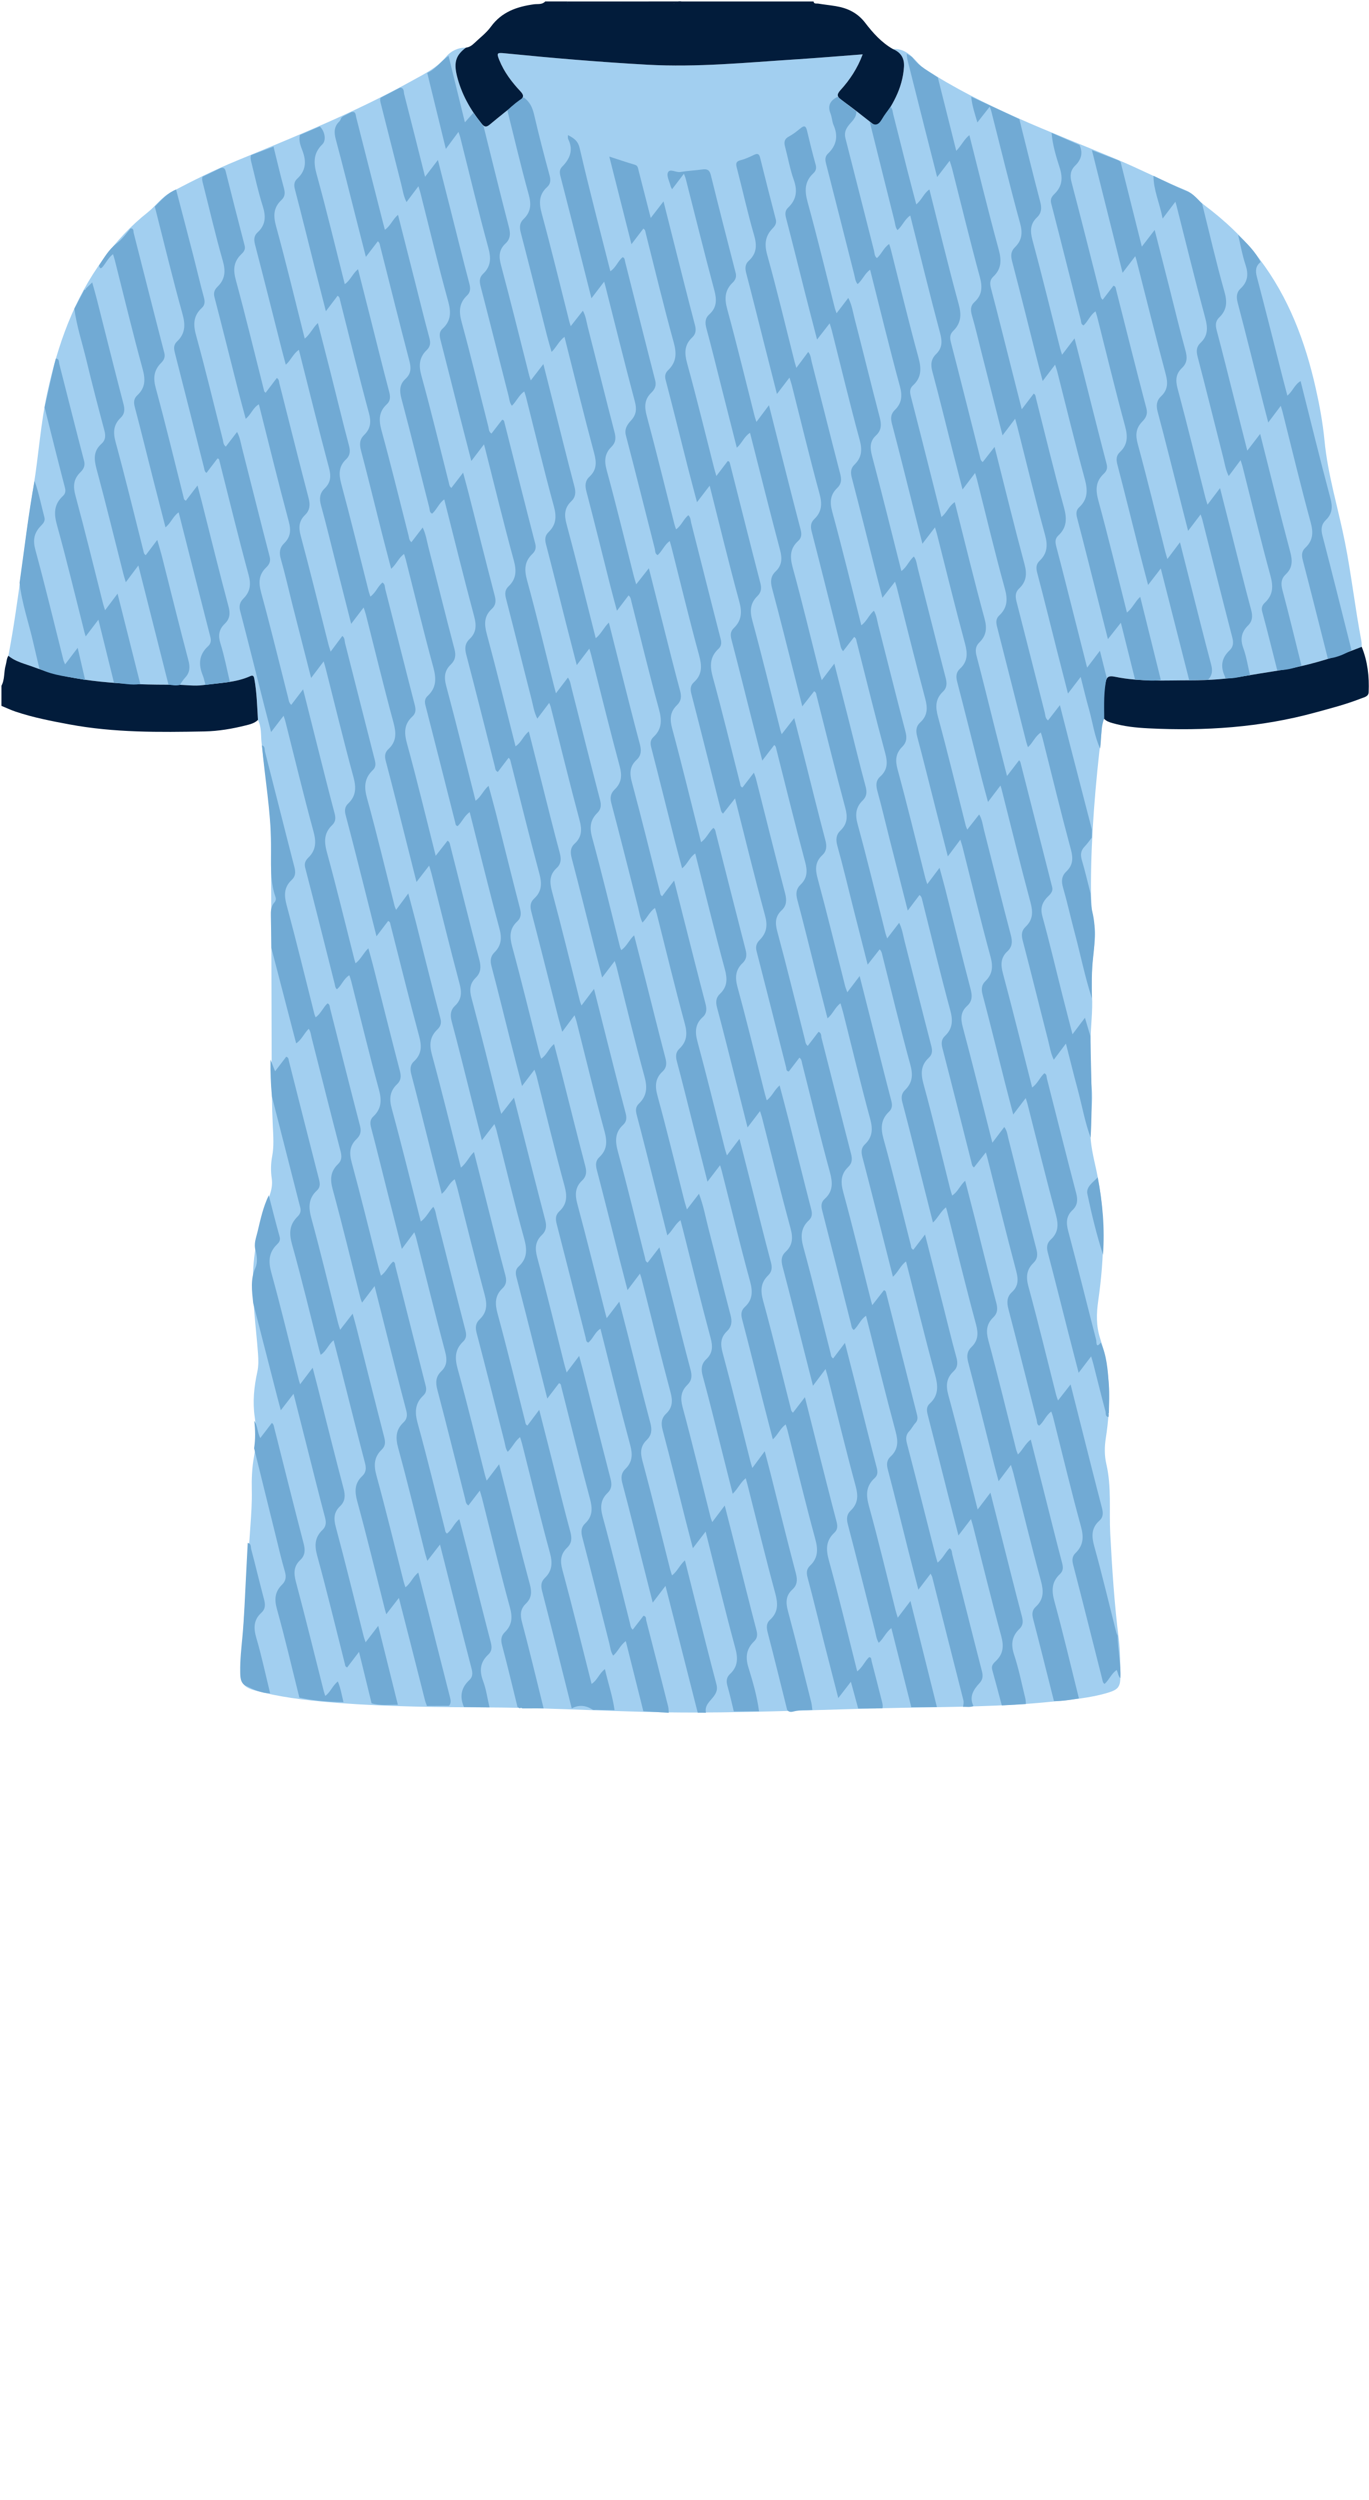 <!--?xml version="1.0" encoding="utf-8"?-->
<!-- Generator: Adobe Illustrator 24.2.3, SVG Export Plug-In . SVG Version: 6.00 Build 0)  -->
<svg version="1.1" id="Camada_1" xmlns="http://www.w3.org/2000/svg" xmlns:xlink="http://www.w3.org/1999/xlink" x="0px" y="0px" viewBox="0 0 229 418" enable-background="new 0 0 229 418" xml:space="preserve">
<g onclick="select(this)" class="" id="estampa-primaria" fill="#a2cff0">
	<path d="M43.152,120.365c-0.14-2.301-0.191-4.608-0.613-6.886
		c-0.09-0.486-0.239-0.632-0.692-0.428c-2.491,1.122-5.21,1.111-7.838,1.488
		c-1.478,0.212-3.02-0.051-4.534-0.052c-4.232-0.004-8.466-0.082-12.674-0.523
		c-3.803-0.398-7.564-1.079-11.17-2.441c-1.449-0.547-2.999-0.855-4.228-1.889
		c1.789-9.418,2.664-18.972,4.223-28.425C6.476,76.052,6.793,70.816,7.904,65.691
		c1.742-8.039,4.44-15.665,9.364-22.366c2.14-2.912,4.577-5.555,7.411-7.796
		c1.363-1.078,2.362-2.571,3.924-3.397c3.604-1.906,7.255-3.724,11.026-5.278
		c9.981-4.113,19.986-8.174,29.442-13.433c1.973-1.097,4.01-2.074,5.513-3.894
		c0.812-0.983,1.998-1.578,3.37-1.566c-1.686,1.242-2.079,2.457-1.52,4.716
		c0.743,3.004,2.211,5.627,4.15,8.019c0.465,0.573,0.79,0.584,1.338,0.13
		c1.662-1.374,3.339-2.732,5.056-4.036c0.711-0.54,0.623-0.942,0.083-1.517
		c-1.457-1.551-2.733-3.233-3.539-5.227c-0.48-1.187-0.396-1.27,0.89-1.142
		c7.948,0.795,15.906,1.469,23.883,1.912c8.326,0.462,16.6-0.363,24.886-0.898
		c3.66-0.236,7.314-0.545,11.126-0.833c-0.87,2.323-2.136,4.248-3.695,5.959
		c-0.714,0.783-0.589,1.144,0.201,1.71c1.719,1.232,3.383,2.543,5.046,3.853
		c0.521,0.411,0.84,0.532,1.322-0.113c2.082-2.785,3.796-5.704,4.031-9.29
		c0.097-1.471-0.51-2.443-1.843-3.002c1.804-0.124,2.967,0.963,4.043,2.174
		c0.342,0.385,0.664,0.741,1.114,1.035c10.012,6.546,21.204,10.6,32.145,15.173
		c3.964,1.657,7.781,3.628,11.751,5.266c1.191,0.492,1.935,1.627,2.954,2.386
		c3.511,2.615,6.671,5.592,9.322,9.091c4.872,6.43,7.637,13.775,9.387,21.561
		c0.649,2.885,1.186,5.795,1.469,8.738c0.556,5.793,2.296,11.343,3.422,17.019
		c1.088,5.486,1.702,11.048,2.753,16.539c0.059,0.31,0.038,0.636,0.054,0.955
		c-3.264,1.304-6.582,2.42-10.018,3.204c-3.116,0.711-6.282,1.112-9.423,1.661
		c-3.032,0.529-6.094,0.743-9.174,0.739c-4.23-0.004-8.484,0.272-12.656-0.596
		c-1.203-0.25-1.422,0.119-1.617,1.107c-0.385,1.942-0.265,3.892-0.262,5.843
		c-0.441,0.807-0.294,1.709-0.396,2.568c-0.991,8.377-1.719,16.773-1.746,25.217
		c-0.007,2.2,0.067,4.385,0.523,6.555c0.402,1.909-0.042,3.824-0.205,5.728
		c-0.181,2.116-0.271,4.23-0.143,6.346c0.152,2.525-0.232,5.028-0.231,7.544
		c0,2.597-0.08,5.195,0.182,7.787c0.242,2.401-0.21,4.784-0.23,7.182
		c-0.019,2.27,0.523,4.435,1.002,6.614c1.592,7.252,1.358,14.525,0.322,21.812
		c-0.305,2.143-0.374,4.208,0.327,6.355c1.773,5.425,1.814,11.004,0.941,16.602
		c-0.231,1.481-0.25,2.924,0.091,4.391c0.887,3.821,0.444,7.72,0.646,11.582
		c0.309,5.902,0.692,11.8,1.432,17.672c0.258,2.048,0.225,4.136,0.256,6.207
		c0.026,1.731-0.353,2.227-2.064,2.742c-3.005,0.905-6.123,1.156-9.224,1.481
		c-8.324,0.87-16.684,0.875-25.04,1.039c-11.594,0.227-23.185,0.774-34.777,0.797
		c-11.512,0.022-23.015-0.8-34.533-0.855c-8.357-0.04-16.716-0.108-25.056-0.739
		c-4.229-0.32-8.445-0.758-12.586-1.721c-3.636-0.846-3.987-1.168-3.778-4.809
		c0.441-7.688,1-15.37,1.541-23.052c0.141-1.995,0.28-3.988,0.233-5.987
		c-0.044-1.884,0.03-3.758,0.37-5.613c0.407-2.22,0.439-4.43,0.115-6.672
		c-0.364-2.517-0.108-5.03,0.437-7.503c0.228-1.036,0.192-2.049,0.116-3.091
		c-0.332-4.54-1.025-9.059-0.824-13.631c0.19-4.311,1.208-8.451,2.668-12.487
		c0.376-1.039,0.618-2.031,0.454-3.142c-0.181-1.228-0.162-2.472,0.072-3.701
		c0.316-1.665,0.192-3.327,0.108-5.01c-0.164-3.305-0.175-6.619-0.188-9.93
		c-0.053-12.898-0.042-25.796-0.14-38.694c-0.04-5.203-0.989-10.336-1.553-15.497
		C43.614,122.906,43.767,121.57,43.152,120.365z"></path>
</g>
<g onclick="select(this)" class="" id="detalhe-punho" fill="#021c3b">
	<path d="M0.24,114.654c0.583-1.072,0.383-2.307,0.711-3.434
		c0.154-0.528,0.138-1.103,0.451-1.587c1.229,1.034,2.779,1.342,4.228,1.889
		c3.606,1.362,7.367,2.042,11.17,2.441c4.208,0.441,8.442,0.519,12.674,0.523
		c1.513,0.001,3.056,0.265,4.534,0.052c2.629-0.377,5.348-0.366,7.838-1.488
		c0.452-0.204,0.602-0.058,0.692,0.428c0.422,2.278,0.473,4.585,0.613,6.886
		c-0.57,0.554-1.324,0.739-2.048,0.918c-2.25,0.558-4.542,0.959-6.857,1.005
		c-7.584,0.152-15.168,0.22-22.675-1.182c-3.015-0.563-6.023-1.143-8.936-2.12
		c-0.816-0.274-1.598-0.646-2.396-0.974C0.24,116.893,0.24,115.774,0.24,114.654z"></path>
	<path d="M184.63,120.095c-0.003-1.951-0.123-3.901,0.262-5.843
		c0.196-0.987,0.414-1.357,1.617-1.107c4.172,0.868,8.425,0.592,12.656,0.596
		c3.08,0.003,6.142-0.21,9.174-0.739c3.142-0.549,6.307-0.949,9.423-1.661
		c3.436-0.784,6.754-1.9,10.018-3.204c0.997,2.437,1.276,4.99,1.163,7.593
		c-0.033,0.747-0.774,0.847-1.299,1.054c-2.491,0.983-5.086,1.644-7.662,2.349
		c-9.139,2.501-18.469,3.11-27.887,2.635c-2.022-0.102-4.061-0.309-6.03-0.882
		C185.526,120.73,185,120.558,184.63,120.095z"></path>
</g>
<g onclick="select(this)" class="" id="gola-primaria" fill="#021c3b">
	<path d="M77.953,7.96c0.544-0.061,0.973-0.351,1.352-0.714
		c0.952-0.912,2.043-1.727,2.807-2.777c1.808-2.487,4.355-3.358,7.215-3.752
		c0.629-0.086,1.358,0.1,1.873-0.476c1.2,0,2.4,0,3.6,0
		c0.169,0.491,0.599,0.312,0.914,0.314c5.578,0.02,11.157,0.02,16.735,0.035
		c0.408,0.001,0.773-0.05,1.071-0.349c7.52,0,15.04,0,22.56,0
		c0.083,0.474,0.49,0.314,0.761,0.359c0.98,0.161,1.969,0.263,2.948,0.424
		c1.984,0.325,3.655,1.12,4.937,2.792c1.299,1.695,2.737,3.305,4.642,4.388
		c1.334,0.559,1.94,1.531,1.843,3.002c-0.236,3.586-1.949,6.505-4.031,9.29
		c-0.482,0.645-0.801,0.524-1.322,0.113c-1.662-1.31-3.326-2.621-5.046-3.853
		c-0.79-0.566-0.915-0.927-0.201-1.71c1.56-1.711,2.826-3.636,3.695-5.959
		c-3.812,0.288-7.467,0.597-11.126,0.833c-8.286,0.535-16.561,1.36-24.886,0.898
		c-7.977-0.443-15.935-1.116-23.883-1.912c-1.286-0.129-1.369-0.045-0.89,1.142
		c0.806,1.994,2.082,3.677,3.539,5.227c0.54,0.574,0.628,0.977-0.083,1.517
		c-1.717,1.303-3.395,2.661-5.056,4.036c-0.548,0.453-0.873,0.443-1.338-0.13
		c-1.94-2.392-3.407-5.015-4.15-8.019C75.874,10.417,76.267,9.202,77.953,7.96z"></path>
	<path d="M113.976,0.24c-0.539,0.262-1.09,0.414-1.707,0.412
		c-5.426-0.018-10.851-0.007-16.277-0.033c-0.409-0.002-0.973,0.26-1.216-0.375
		C101.176,0.242,107.576,0.241,113.976,0.24z"></path>
</g>
<g onclick="select(this)" class="" id="estampa-secundaria" fill="#71aad4">
	<path d="M80.903,21.164c1.402,5.616,2.774,11.24,4.231,16.842
		c0.28,1.076,0.243,1.946-0.574,2.705c-1.128,1.047-1.137,2.2-0.749,3.646
		c1.644,6.129,3.157,12.294,4.72,18.445c0.056,0.221,0.138,0.436,0.255,0.799
		c0.715-0.928,1.337-1.734,2.106-2.731c0.63,2.493,1.211,4.791,1.792,7.09
		c1.125,4.451,2.22,8.909,3.396,13.346c0.263,0.992,0.221,1.799-0.527,2.511
		c-1.134,1.08-1.196,2.265-0.792,3.767c1.698,6.32,3.256,12.677,4.891,19.122
		c0.905-0.724,1.314-1.755,2.196-2.618c0.66,2.626,1.282,5.121,1.916,7.614
		c1.072,4.217,2.121,8.44,3.248,12.642c0.283,1.056,0.298,1.938-0.542,2.717
		c-1.122,1.04-1.178,2.205-0.783,3.673c1.638,6.089,3.139,12.215,4.691,18.328
		c0.067,0.264,0.046,0.567,0.378,0.781c0.619-0.809,1.241-1.622,2.007-2.622
		c0.542,2.146,1.032,4.1,1.528,6.052c1.23,4.836,2.447,9.675,3.71,14.502
		c0.23,0.879,0.266,1.631-0.453,2.28c-1.274,1.15-1.32,2.458-0.882,4.078
		c1.604,5.934,3.059,11.907,4.573,17.865c0.084,0.332,0.196,0.656,0.353,1.178
		c0.72-0.949,1.329-1.751,2.105-2.774c0.705,2.778,1.34,5.274,1.973,7.77
		c1.088,4.295,2.144,8.598,3.286,12.878c0.235,0.879,0.171,1.566-0.46,2.178
		c-1.258,1.22-1.31,2.544-0.851,4.217c1.625,5.927,3.072,11.903,4.586,17.861
		c0.076,0.298,0.086,0.626,0.413,0.881c0.628-0.815,1.253-1.625,1.999-2.592
		c0.706,2.81,1.361,5.438,2.027,8.062c1.08,4.256,2.15,8.514,3.267,12.761
		c0.191,0.726,0.192,1.312-0.378,1.843c-1.419,1.322-1.412,2.784-0.906,4.62
		c1.688,6.113,3.155,12.287,4.734,18.548c0.914-0.673,1.261-1.711,2.012-2.376
		c0.419,0.061,0.337,0.423,0.398,0.659c0.596,2.278,1.169,4.562,1.753,6.844
		c0.09,0.353,0.151,0.703,0.055,1.063c-1.351,0.007-2.702,0.014-4.053,0.021
		c-0.386-1.415-0.772-2.829-1.221-4.471c-0.747,0.967-1.363,1.765-2.108,2.73
		c-0.837-3.265-1.626-6.311-2.399-9.361c-0.911-3.599-1.779-7.209-2.736-10.795
		c-0.21-0.787-0.184-1.413,0.393-1.96c1.345-1.275,1.385-2.674,0.906-4.429
		c-1.65-6.045-3.116-12.139-4.656-18.214c-0.077-0.305-0.184-0.602-0.305-0.993
		c-0.896,0.648-1.266,1.672-2.15,2.501c-0.621-2.402-1.22-4.689-1.802-6.98
		c-1.101-4.333-2.166-8.675-3.311-12.997c-0.226-0.855-0.251-1.539,0.422-2.156
		c1.331-1.221,1.346-2.586,0.88-4.292c-1.672-6.122-3.165-12.292-4.728-18.443
		c-0.068-0.266-0.156-0.528-0.287-0.966c-0.713,0.93-1.342,1.75-2.107,2.748
		c-0.852-3.355-1.647-6.479-2.439-9.604c-0.882-3.482-1.733-6.973-2.664-10.443
		c-0.229-0.852-0.256-1.558,0.41-2.187c1.269-1.2,1.353-2.52,0.894-4.206
		c-1.656-6.084-3.13-12.217-4.677-18.331c-0.077-0.305-0.185-0.602-0.308-0.996
		c-0.903,0.641-1.286,1.647-2.087,2.446c-0.427-0.822-0.52-1.681-0.729-2.497
		c-1.495-5.839-2.951-11.687-4.495-17.513c-0.253-0.956-0.057-1.636,0.578-2.248
		c1.159-1.118,1.251-2.319,0.832-3.872c-1.677-6.203-3.201-12.448-4.784-18.677
		c-0.068-0.267-0.156-0.529-0.295-0.992c-0.715,0.937-1.341,1.756-2.104,2.757
		c-0.662-2.575-1.271-4.921-1.866-7.27c-1.088-4.295-2.144-8.599-3.268-12.884
		c-0.215-0.818-0.207-1.477,0.413-2.075c1.28-1.235,1.371-2.58,0.897-4.311
		c-1.657-6.043-3.111-12.141-4.645-18.217c-0.077-0.305-0.187-0.601-0.313-0.999
		c-0.907,0.634-1.286,1.645-2.068,2.398c-0.402-0.517-0.42-1.118-0.559-1.662
		c-1.561-6.111-3.095-12.229-4.678-18.334c-0.211-0.812-0.204-1.475,0.42-2.063
		c1.344-1.265,1.347-2.646,0.866-4.402c-1.678-6.119-3.143-12.297-4.693-18.452
		c-0.058-0.229-0.149-0.45-0.292-0.874c-0.692,0.933-1.293,1.744-2.111,2.847
		c-1.081-4.415-2.096-8.56-3.111-12.706c1.436-0.645,2.307-1.99,3.562-2.859
		c0.9,3.652,1.799,7.303,2.738,11.117c0.575-0.648,0.991-1.117,1.407-1.585
		C79.752,19.632,80.328,20.398,80.903,21.164z"></path>
	<path d="M131.671,285.874c-1.075-4.298-2.128-8.601-3.243-12.889
		c-0.218-0.839-0.295-1.554,0.39-2.181c1.389-1.272,1.328-2.706,0.857-4.44
		c-1.633-6.008-3.095-12.062-4.624-18.098c-0.088-0.347-0.188-0.69-0.308-1.126
		c-0.883,0.711-1.294,1.74-2.18,2.606c-0.648-2.576-1.254-4.995-1.866-7.412
		c-1.038-4.102-2.035-8.215-3.151-12.295c-0.307-1.122-0.24-2.005,0.596-2.792
		c1.086-1.022,1.107-2.132,0.725-3.55c-1.618-6.012-3.094-12.063-4.623-18.099
		c-0.124-0.491-0.256-0.98-0.418-1.599c-0.949,0.733-1.335,1.746-2.204,2.54
		c-0.611-2.429-1.19-4.741-1.775-7.052c-1.106-4.372-2.196-8.749-3.345-13.11
		c-0.194-0.738-0.185-1.326,0.365-1.854c1.356-1.303,1.437-2.723,0.939-4.537
		c-1.67-6.08-3.131-12.217-4.674-18.332c-0.067-0.267-0.163-0.527-0.306-0.98
		c-0.693,0.907-1.305,1.709-2.103,2.754c-0.471-1.83-0.878-3.386-1.273-4.946
		c-1.264-4.991-2.498-9.991-3.808-14.97c-0.257-0.976-0.269-1.774,0.5-2.481
		c1.194-1.1,1.225-2.33,0.812-3.87c-1.693-6.322-3.241-12.683-4.846-19.029
		c-0.037-0.148-0.112-0.286-0.243-0.613c-0.69,0.912-1.297,1.715-1.985,2.625
		c-0.549-1.074-0.694-2.168-0.961-3.21c-1.438-5.606-2.817-11.227-4.268-16.83
		c-0.212-0.818-0.209-1.476,0.413-2.068c1.299-1.237,1.361-2.595,0.889-4.318
		c-1.698-6.197-3.209-12.445-4.791-18.673c-0.046-0.18-0.096-0.359-0.201-0.751
		c-0.719,0.943-1.33,1.743-2.119,2.777c-0.712-2.768-1.359-5.254-1.991-7.745
		c-1.06-4.179-2.099-8.363-3.178-12.537c-0.184-0.712-0.212-1.322,0.367-1.851
		c1.439-1.316,1.421-2.783,0.914-4.614c-1.659-6-3.103-12.059-4.633-18.095
		c-0.077-0.304-0.18-0.602-0.328-1.09c-0.708,0.94-1.321,1.753-1.992,2.644
		c-0.509-0.975-0.628-1.961-0.868-2.906c-1.132-4.449-2.249-8.901-3.379-13.35
		c-0.099-0.389-0.239-0.765-0.103-1.17c1.095-0.57,2.191-1.139,3.286-1.709
		c0.709,0.064,0.569,0.7,0.672,1.1c1.165,4.52,2.296,9.049,3.494,13.808
		c0.744-0.971,1.375-1.796,2.149-2.807c0.728,2.864,1.402,5.511,2.072,8.158
		c1.058,4.179,2.089,8.365,3.191,12.533c0.207,0.782,0.191,1.412-0.389,1.963
		c-1.34,1.274-1.39,2.672-0.91,4.429c1.59,5.813,2.984,11.679,4.476,17.519
		c0.092,0.361,0.034,0.815,0.517,1.14c0.601-0.776,1.201-1.551,1.796-2.319
		c0.355,0.068,0.347,0.351,0.398,0.552c1.708,6.731,3.387,13.47,5.134,20.191
		c0.199,0.767-0.042,1.272-0.491,1.704c-1.338,1.286-1.359,2.661-0.879,4.409
		c1.596,5.811,2.992,11.676,4.466,17.52c0.097,0.384,0.203,0.765,0.363,1.362
		c0.709-0.93,1.32-1.732,2.002-2.626c0.414,0.589,0.456,1.143,0.588,1.663
		c1.589,6.268,3.156,12.541,4.788,18.798c0.228,0.876,0.177,1.542-0.461,2.171
		c-1.19,1.174-1.321,2.436-0.866,4.098c1.665,6.081,3.128,12.217,4.671,18.332
		c0.037,0.145,0.113,0.281,0.203,0.5c0.93-0.628,1.279-1.672,2.155-2.469
		c0.661,2.582,1.296,5.042,1.921,7.504c1.1,4.333,2.171,8.673,3.307,12.997
		c0.234,0.889,0.227,1.621-0.473,2.269c-1.252,1.159-1.29,2.447-0.843,4.077
		c1.592,5.812,3.004,11.673,4.487,17.515c0.104,0.411,0.238,0.815,0.43,1.466
		c0.72-0.935,1.311-1.701,2.017-2.618c0.779,2.024,1.108,3.977,1.604,5.876
		c1.251,4.789,2.402,9.603,3.671,14.387c0.287,1.082,0.213,1.941-0.59,2.713
		c-1.06,1.02-1.128,2.125-0.741,3.557c1.633,6.049,3.115,12.139,4.654,18.213
		c0.077,0.304,0.177,0.601,0.326,1.099c0.709-0.955,1.316-1.773,2.075-2.795
		c0.349,1.329,0.654,2.457,0.94,3.589c1.416,5.612,2.79,11.235,4.27,16.829
		c0.289,1.094,0.23,1.954-0.581,2.694c-1.158,1.056-1.114,2.235-0.733,3.652
		c1.357,5.049,2.605,10.127,3.883,15.197c0.106,0.42,0.129,0.861,0.191,1.293
		c-1.01,0.071-2.028-0.041-3.036,0.226
		C132.494,286.212,131.982,286.341,131.671,285.874z"></path>
	<path d="M152.437,285.429c-1.1-4.366-2.2-8.732-3.333-13.229
		c-0.936,0.714-1.297,1.739-2.11,2.456c-0.423-0.67-0.474-1.391-0.646-2.065
		c-1.507-5.918-2.982-11.845-4.529-17.752c-0.24-0.917-0.195-1.644,0.477-2.283
		c1.244-1.184,1.277-2.469,0.833-4.102c-1.653-6.085-3.132-12.218-4.678-18.333
		c-0.085-0.335-0.192-0.665-0.357-1.234c-0.728,0.966-1.333,1.771-2.105,2.796
		c-0.578-2.281-1.09-4.307-1.605-6.332c-1.15-4.526-2.278-9.057-3.473-13.571
		c-0.257-0.971-0.276-1.765,0.503-2.491c1.167-1.088,1.259-2.314,0.837-3.869
		c-1.676-6.162-3.197-12.366-4.778-18.554c-0.078-0.305-0.186-0.603-0.342-1.101
		c-0.708,0.927-1.321,1.73-2.086,2.73c-0.631-2.505-1.2-4.779-1.776-7.052
		c-1.099-4.334-2.171-8.674-3.326-12.993c-0.245-0.917-0.191-1.642,0.484-2.285
		c1.244-1.185,1.267-2.473,0.824-4.107c-1.734-6.393-3.298-12.832-4.954-19.366
		c-0.949,0.634-1.276,1.736-2.197,2.482c-0.424-1.594-0.836-3.075-1.212-4.565
		c-1.321-5.224-2.613-10.456-3.961-15.673c-0.182-0.704-0.131-1.245,0.387-1.725
		c1.445-1.34,1.406-2.837,0.905-4.663c-1.636-5.965-3.082-11.983-4.602-17.98
		c-0.084-0.333-0.09-0.701-0.472-1.025c-0.607,0.799-1.203,1.582-1.949,2.565
		c-0.42-1.579-0.806-2.967-1.158-4.363c-1.311-5.186-2.583-10.382-3.94-15.556
		c-0.26-0.993-0.246-1.793,0.513-2.502c1.191-1.113,1.2-2.337,0.785-3.881
		c-1.73-6.43-3.307-12.901-4.972-19.488c-0.918,0.683-1.306,1.676-2.158,2.519
		c-0.27-0.949-0.531-1.79-0.747-2.643c-1.466-5.764-2.902-11.536-4.405-17.291
		c-0.236-0.905-0.213-1.638,0.465-2.283c1.24-1.18,1.311-2.475,0.856-4.111
		c-1.293-4.652-2.388-9.359-3.561-14.044c0.814-0.841,1.735-1.549,2.71-2.192
		c1.003,0.697,1.472,1.664,1.749,2.857c0.794,3.42,1.676,6.822,2.599,10.21
		c0.216,0.795,0.164,1.411-0.424,1.945c-1.384,1.259-1.364,2.669-0.893,4.404
		c1.642,6.047,3.114,12.14,4.652,18.215c0.037,0.146,0.091,0.287,0.199,0.628
		c0.712-0.904,1.332-1.692,2.034-2.584c0.505,0.918,0.592,1.833,0.812,2.691
		c1.507,5.877,2.958,11.769,4.488,17.64c0.249,0.954,0.204,1.712-0.499,2.402
		c-1.13,1.109-1.259,2.306-0.832,3.871c1.609,5.891,3.042,11.829,4.545,17.748
		c0.105,0.413,0.238,0.819,0.405,1.39c0.717-0.91,1.341-1.702,2.119-2.689
		c0.779,3.09,1.492,5.938,2.215,8.784c0.992,3.908,1.957,7.822,3.009,11.714
		c0.258,0.955,0.19,1.707-0.514,2.383c-1.162,1.115-1.237,2.33-0.818,3.889
		c1.689,6.277,3.219,12.597,4.842,19.034c0.917-0.666,1.277-1.681,2.048-2.388
		c0.357,0.213,0.36,0.585,0.442,0.907c1.651,6.5,3.287,13.003,4.964,19.496
		c0.223,0.865,0.149,1.568-0.499,2.182c-1.234,1.17-1.292,2.456-0.846,4.086
		c1.611,5.89,3.048,11.828,4.553,17.748c0.088,0.346,0.195,0.687,0.319,1.121
		c0.894-0.655,1.249-1.698,2.156-2.487c0.537,2.05,1.061,3.99,1.553,5.937
		c1.243,4.915,2.453,9.838,3.726,14.745c0.192,0.74,0.183,1.339-0.371,1.855
		c-1.398,1.301-1.414,2.753-0.925,4.537c1.612,5.89,3.049,11.827,4.554,17.746
		c0.067,0.264,0.036,0.569,0.418,0.825c0.603-0.794,1.213-1.597,1.973-2.599
		c0.686,2.682,1.312,5.107,1.927,7.533c1.128,4.45,2.233,8.905,3.393,13.347
		c0.18,0.69,0.184,1.243-0.353,1.728c-1.487,1.347-1.454,2.857-0.939,4.72
		c1.595,5.77,2.977,11.598,4.445,17.403c0.085,0.337,0.198,0.667,0.361,1.212
		c0.72-0.945,1.33-1.745,2.125-2.789c1.52,6.089,2.973,11.912,4.427,17.735
		C155.292,285.414,153.865,285.422,152.437,285.429z"></path>
	<path d="M122.745,286.123c-0.342-1.395-0.643-2.802-1.042-4.181
		c-0.231-0.798-0.233-1.466,0.408-2.066c1.313-1.23,1.36-2.595,0.89-4.323
		c-1.738-6.389-3.288-12.829-4.968-19.487c-0.737,0.959-1.353,1.759-2.136,2.778
		c-0.444-1.714-0.835-3.197-1.212-4.683c-1.274-5.029-2.509-10.069-3.842-15.082
		c-0.289-1.087-0.227-1.956,0.577-2.721c1.073-1.022,1.133-2.119,0.75-3.548
		c-1.704-6.359-3.265-12.756-4.881-19.138c-0.047-0.184-0.119-0.362-0.244-0.733
		c-0.708,0.937-1.317,1.743-2.079,2.752c-0.481-1.865-0.917-3.531-1.34-5.201
		c-1.257-4.951-2.49-9.909-3.781-14.851c-0.221-0.846-0.255-1.553,0.414-2.179
		c1.326-1.241,1.322-2.617,0.856-4.329c-1.657-6.082-3.129-12.215-4.674-18.328
		c-0.074-0.293-0.181-0.578-0.335-1.061c-0.714,0.958-1.325,1.778-2.056,2.758
		c-0.247-0.883-0.468-1.616-0.657-2.357c-1.505-5.917-2.985-11.84-4.525-17.748
		c-0.226-0.869-0.169-1.567,0.48-2.162c1.31-1.201,1.315-2.544,0.867-4.199
		c-1.667-6.162-3.185-12.365-4.758-18.552c-0.068-0.266-0.068-0.559-0.387-0.783
		c-0.599,0.788-1.195,1.573-1.795,2.361c-0.465-0.211-0.423-0.608-0.504-0.928
		c-1.587-6.225-3.144-12.458-4.775-18.672c-0.271-1.032-0.24-1.868,0.538-2.604
		c1.149-1.087,1.19-2.278,0.785-3.785c-1.737-6.473-3.334-12.983-5.008-19.579
		c-0.907,0.665-1.248,1.708-2.026,2.386c-0.469-0.196-0.389-0.671-0.477-1.012
		c-1.555-6.069-3.041-12.156-4.654-18.209c-0.355-1.333-0.334-2.397,0.696-3.338
		c0.947-0.864,0.928-1.834,0.619-3.016c-1.668-6.369-3.257-12.759-4.873-19.143
		c-0.068-0.267-0.066-0.561-0.391-0.823c-0.616,0.803-1.232,1.607-2.005,2.614
		c-0.615-2.417-1.162-4.573-1.712-6.729c-1.094-4.292-2.155-8.594-3.306-12.871
		c-0.316-1.175-0.347-2.166,0.588-3.051c0.162-0.154,0.225-0.411,0.334-0.621
		c0-0-0.008,0.007-0.008,0.007c0.1-0.083,0.2-0.166,0.3-0.249
		c0.461-0.23,0.922-0.46,1.383-0.69c0.773-0.17,0.699,0.46,0.807,0.881
		c1.491,5.839,2.974,11.68,4.46,17.52c0.098,0.386,0.204,0.769,0.338,1.272
		c0.929-0.645,1.281-1.725,2.193-2.504c0.944,3.714,1.853,7.294,2.762,10.874
		c0.825,3.249,1.62,6.507,2.494,9.743c0.214,0.791,0.145,1.419-0.424,1.964
		c-1.292,1.24-1.398,2.579-0.919,4.315c1.635,5.923,3.071,11.901,4.581,17.859
		c0.076,0.3,0.068,0.634,0.431,0.904c0.61-0.791,1.211-1.571,1.966-2.55
		c0.35,1.312,0.662,2.433,0.949,3.56c1.447,5.686,2.867,11.378,4.349,17.055
		c0.227,0.871,0.151,1.568-0.49,2.156c-1.316,1.206-1.293,2.551-0.849,4.199
		c1.673,6.201,3.199,12.443,4.808,18.776c0.977-0.615,1.278-1.743,2.227-2.477
		c0.705,2.793,1.381,5.485,2.063,8.174c1.02,4.023,2.01,8.055,3.09,12.062
		c0.276,1.023,0.292,1.869-0.513,2.612c-1.208,1.115-1.18,2.354-0.767,3.889
		c1.637,6.089,3.123,12.219,4.668,18.332c0.048,0.19,0.13,0.372,0.263,0.747
		c0.702-0.926,1.324-1.748,2.099-2.77c0.702,2.792,1.338,5.337,1.983,7.879
		c1.09,4.294,2.164,8.592,3.301,12.873c0.208,0.781,0.182,1.418-0.399,1.955
		c-1.41,1.302-1.372,2.736-0.884,4.515c1.613,5.888,3.027,11.83,4.533,17.747
		c0.062,0.244,0.012,0.57,0.439,0.792c0.601-0.783,1.215-1.581,1.966-2.558
		c0.723,2.862,1.392,5.513,2.064,8.164c1.039,4.101,2.046,8.211,3.143,12.296
		c0.266,0.992,0.229,1.792-0.508,2.509c-1.107,1.077-1.229,2.231-0.818,3.756
		c1.652,6.126,3.137,12.298,4.687,18.452c0.048,0.191,0.132,0.373,0.27,0.756
		c0.699-0.927,1.319-1.748,2.089-2.768c0.689,2.7,1.32,5.161,1.943,7.623
		c1.117,4.411,2.208,8.828,3.363,13.228c0.195,0.743,0.156,1.325-0.386,1.85
		c-1.297,1.257-1.502,2.613-0.952,4.391c0.739,2.388,1.44,4.814,1.77,7.314
		C125.562,286.116,124.153,286.119,122.745,286.123z"></path>
	<path d="M116.712,286.347c-1.777-6.993-3.555-13.987-5.39-21.206
		c-0.745,0.976-1.358,1.78-2.136,2.799c-0.62-2.448-1.175-4.636-1.729-6.825
		c-1.107-4.372-2.182-8.752-3.346-13.109c-0.255-0.954-0.217-1.724,0.482-2.401
		c1.192-1.153,1.261-2.395,0.83-3.991c-1.739-6.431-3.318-12.906-4.982-19.469
		c-0.947,0.593-1.236,1.676-2.037,2.327c-0.418-0.145-0.368-0.556-0.448-0.869
		c-1.608-6.304-3.192-12.614-4.822-18.912c-0.218-0.843-0.25-1.541,0.431-2.171
		c1.32-1.221,1.321-2.581,0.854-4.29c-1.662-6.082-3.126-12.218-4.67-18.333
		c-0.075-0.296-0.192-0.582-0.35-1.054c-0.704,0.923-1.316,1.726-2.076,2.724
		c-0.709-2.749-1.361-5.242-1.993-7.739c-1.039-4.101-2.038-8.213-3.119-12.303
		c-0.241-0.913-0.164-1.642,0.495-2.294c1.16-1.148,1.269-2.386,0.839-3.979
		c-1.735-6.43-3.311-12.902-4.977-19.483c-0.914,0.652-1.284,1.659-2.011,2.345
		c-0.383-0.078-0.362-0.411-0.422-0.647c-1.662-6.537-3.301-13.08-4.984-19.612
		c-0.166-0.644-0.031-1.12,0.391-1.513c1.471-1.372,1.453-2.9,0.946-4.757
		c-1.629-5.967-3.078-11.984-4.599-17.98c-0.078-0.307-0.183-0.607-0.3-0.99
		c-0.899,0.639-1.254,1.681-2.157,2.482c-0.547-2.1-1.075-4.079-1.577-6.065
		c-1.154-4.566-2.262-9.144-3.467-13.697c-0.273-1.033-0.255-1.856,0.527-2.617
		c1.064-1.036,1.203-2.159,0.8-3.646c-1.702-6.279-3.242-12.601-4.84-18.908
		c-0.058-0.227-0.04-0.486-0.402-0.716c-0.597,0.786-1.204,1.585-1.963,2.584
		c-0.655-2.557-1.253-4.862-1.836-7.17c-1.114-4.412-2.197-8.831-3.35-13.233
		c-0.187-0.715-0.126-1.275,0.382-1.74c1.462-1.339,1.567-2.874,0.902-4.65
		c-0.312-0.833-0.694-1.719-0.437-2.673c1.107-0.476,2.214-0.952,3.321-1.427
		c0.824,0.758,1.139,2.299,0.427,2.993c-1.548,1.511-1.481,3.103-0.937,5.072
		c1.667,6.037,3.124,12.132,4.688,18.306c0.941-0.643,1.283-1.735,2.218-2.505
		c0.737,2.908,1.44,5.676,2.14,8.444c1.018,4.023,2.01,8.054,3.073,12.065
		c0.217,0.819,0.223,1.499-0.403,2.077c-1.382,1.275-1.347,2.692-0.87,4.427
		c1.596,5.81,3.017,11.667,4.507,17.506c0.094,0.369,0.075,0.787,0.479,1.125
		c0.61-0.793,1.209-1.573,1.888-2.455c0.544,1.114,0.684,2.217,0.955,3.27
		c1.464,5.681,2.859,11.38,4.361,17.051c0.281,1.061,0.145,1.855-0.604,2.574
		c-1.058,1.015-1.17,2.113-0.787,3.543c1.702,6.356,3.273,12.747,4.921,19.239
		c0.922-0.654,1.266-1.691,2.178-2.492c0.427,1.589,0.851,3.087,1.232,4.595
		c1.339,5.301,2.642,10.611,4.016,15.903c0.226,0.869,0.2,1.567-0.457,2.178
		c-1.3,1.207-1.294,2.549-0.844,4.206c1.621,5.968,3.078,11.981,4.599,17.976
		c0.058,0.23,0.146,0.452,0.249,0.763c0.939-0.602,1.232-1.685,2.159-2.446
		c0.429,1.652,0.842,3.209,1.239,4.77c1.326,5.222,2.623,10.452,3.991,15.663
		c0.25,0.951,0.177,1.704-0.531,2.373c-1.179,1.115-1.228,2.357-0.813,3.897
		c1.639,6.088,3.142,12.212,4.697,18.322c0.046,0.183,0.099,0.364,0.22,0.805
		c0.734-0.961,1.342-1.757,2.108-2.759c0.494,1.915,0.939,3.622,1.374,5.331
		c1.268,4.99,2.495,9.99,3.823,14.964c0.302,1.13,0.217,2.024-0.611,2.829
		c-1.018,0.99-1.102,2.048-0.726,3.442c1.631,6.049,3.111,12.137,4.649,18.211
		c0.078,0.306,0.188,0.604,0.307,0.98c0.893-0.661,1.259-1.695,2.161-2.511
		c0.66,2.62,1.285,5.117,1.917,7.611c1.108,4.371,2.196,8.747,3.353,13.105
		c0.211,0.796,0.044,1.336-0.409,1.971c-0.6,0.842-1.62,1.52-1.343,2.794
		C117.627,286.351,117.17,286.349,116.712,286.347z"></path>
	<path d="M107.618,286.1c-0.969-3.867-1.938-7.734-2.937-11.722
		c-0.947,0.686-1.292,1.725-2.11,2.419c-0.446-0.652-0.478-1.383-0.65-2.057
		c-1.509-5.918-2.976-11.846-4.522-17.754c-0.241-0.92-0.186-1.655,0.48-2.284
		c1.261-1.191,1.247-2.496,0.813-4.107c-1.683-6.243-3.218-12.525-4.813-18.791
		c-0.045-0.177,0.003-0.412-0.369-0.551c-0.587,0.767-1.198,1.567-1.962,2.566
		c-0.729-2.884-1.398-5.534-2.07-8.183c-1.02-4.024-2.028-8.051-3.077-12.067
		c-0.187-0.715-0.21-1.306,0.37-1.841c1.424-1.314,1.425-2.777,0.917-4.613
		c-1.671-6.038-3.12-12.137-4.658-18.211c-0.067-0.266-0.175-0.523-0.327-0.973
		c-0.703,0.91-1.321,1.711-2.095,2.713c-0.54-2.137-1.024-4.052-1.507-5.967
		c-1.173-4.644-2.308-9.297-3.547-13.923c-0.282-1.053-0.195-1.891,0.566-2.61
		c1.168-1.104,1.12-2.307,0.727-3.78c-1.625-6.093-3.123-12.22-4.671-18.333
		c-0.094-0.373-0.218-0.738-0.389-1.313c-0.732,0.947-1.349,1.745-2.117,2.739
		c-0.651-2.584-1.24-4.929-1.833-7.272c-1.097-4.334-2.17-8.674-3.317-12.994
		c-0.212-0.798-0.125-1.417,0.442-1.94c1.39-1.283,1.33-2.707,0.86-4.439
		c-1.631-6.008-3.094-12.061-4.626-18.096c-0.084-0.33-0.208-0.651-0.37-1.151
		c-0.716,0.939-1.326,1.739-2.084,2.734c-0.866-3.414-1.668-6.57-2.467-9.726
		c-0.852-3.366-1.653-6.747-2.581-10.093c-0.314-1.132-0.209-2.03,0.62-2.83
		c1.029-0.993,1.086-2.056,0.715-3.443c-1.742-6.51-3.345-13.057-5.031-19.719
		c-0.951,0.637-1.291,1.676-2.19,2.49c-0.225-0.839-0.43-1.571-0.617-2.307
		c-1.503-5.918-2.985-11.842-4.523-17.752c-0.213-0.818-0.216-1.488,0.418-2.066
		c1.399-1.275,1.403-2.718,0.852-4.439c-0.765-2.39-1.282-4.861-1.897-7.299
		c-0.097-0.386-0.187-0.781-0.041-1.179c1.251-0.474,2.502-0.947,3.753-1.421
		c0.575,2.324,1.117,4.657,1.746,6.967c0.211,0.774,0.178,1.4-0.413,1.95
		c-1.348,1.257-1.388,2.636-0.904,4.399c1.699,6.191,3.192,12.437,4.793,18.781
		c0.914-0.725,1.315-1.765,2.196-2.608c0.752,2.932,1.477,5.729,2.184,8.531
		c1.006,3.986,1.964,7.985,3.021,11.958c0.244,0.916,0.201,1.65-0.473,2.285
		c-1.258,1.186-1.253,2.497-0.821,4.104c1.617,6.012,3.09,12.063,4.621,18.098
		c0.058,0.229,0.149,0.45,0.254,0.761c0.895-0.65,1.232-1.699,2.01-2.346
		c0.469,0.25,0.382,0.719,0.473,1.072c1.653,6.457,3.267,12.924,4.935,19.378
		c0.2,0.774,0.208,1.397-0.394,1.949c-1.405,1.287-1.391,2.722-0.902,4.507
		c1.686,6.152,3.178,12.358,4.803,18.777c0.726-0.923,1.346-1.712,1.983-2.521
		c0.373,0.197,0.385,0.536,0.456,0.817c1.62,6.383,3.203,12.776,4.872,19.147
		c0.305,1.164,0.243,2.109-0.612,2.943c-1.029,1.003-1.066,2.068-0.695,3.449
		c1.626,6.051,3.109,12.14,4.646,18.215c0.077,0.306,0.177,0.607,0.322,1.097
		c0.714-0.912,1.337-1.707,2.123-2.711c0.287,1.136,0.515,2.044,0.746,2.951
		c1.486,5.841,2.949,11.688,4.48,17.517c0.261,0.994,0.184,1.786-0.549,2.486
		c-1.138,1.087-1.195,2.267-0.787,3.781c1.59,5.896,3.019,11.835,4.511,17.757
		c0.103,0.411,0.228,0.816,0.407,1.451c0.731-0.964,1.339-1.766,2.096-2.763
		c0.245,0.921,0.432,1.595,0.604,2.272c1.539,6.074,3.059,12.153,4.632,18.219
		c0.242,0.933,0.252,1.704-0.476,2.404c-1.181,1.135-1.264,2.381-0.826,3.981
		c1.622,5.928,3.063,11.905,4.572,17.863c0.084,0.333,0.082,0.703,0.453,1.025
		c0.613-0.79,1.216-1.566,1.806-2.326c0.505,0.102,0.383,0.512,0.451,0.778
		c1.235,4.793,2.456,9.589,3.667,14.388c0.086,0.341,0.07,0.708,0.102,1.063
		C110.448,286.273,109.033,286.186,107.618,286.1z"></path>
	<path d="M161.092,285.375c0.061-0.384,0.158-0.734,0.049-1.16
		c-1.752-6.846-3.472-13.699-5.204-20.55c-0.038-0.15-0.133-0.286-0.267-0.563
		c-0.665,0.869-1.278,1.67-2.049,2.679c-0.592-2.298-1.124-4.328-1.638-6.364
		c-1.152-4.568-2.267-9.145-3.465-13.701c-0.229-0.869-0.219-1.575,0.437-2.179
		c1.31-1.207,1.307-2.543,0.859-4.205c-1.726-6.396-3.296-12.834-4.949-19.352
		c-0.922,0.617-1.253,1.67-2.039,2.379c-0.402-0.251-0.39-0.67-0.481-1.029
		c-1.599-6.308-3.183-12.62-4.806-18.922c-0.197-0.763-0.211-1.408,0.398-1.952
		c1.444-1.288,1.361-2.741,0.878-4.51c-1.64-6.007-3.099-12.063-4.627-18.1
		c-0.085-0.335-0.073-0.71-0.459-1.025c-0.604,0.788-1.202,1.569-1.777,2.319
		c-0.477-0.073-0.388-0.423-0.449-0.665c-1.651-6.5-3.283-13.005-4.959-19.499
		c-0.203-0.785,0.053-1.341,0.542-1.835c1.177-1.19,1.338-2.432,0.883-4.096
		c-1.755-6.42-3.321-12.891-5.013-19.563c-0.734,0.929-1.357,1.718-2.007,2.541
		c-0.332-0.252-0.363-0.576-0.435-0.862c-1.619-6.385-3.215-12.776-4.865-19.153
		c-0.203-0.785-0.177-1.403,0.418-1.942c1.428-1.292,1.358-2.741,0.875-4.51
		c-1.642-6.006-3.098-12.063-4.628-18.1c-0.078-0.306-0.174-0.608-0.288-1.005
		c-0.898,0.66-1.258,1.69-2.016,2.359c-0.481-0.237-0.386-0.711-0.475-1.059
		c-1.616-6.303-3.172-12.622-4.828-18.915c-0.305-1.158,0.241-1.866,0.866-2.555
		c0.871-0.96,0.959-1.886,0.623-3.146c-1.707-6.403-3.292-12.839-4.921-19.263
		c-0.046-0.18-0.097-0.359-0.213-0.786c-0.741,0.968-1.351,1.766-2.129,2.782
		c-0.494-1.955-0.926-3.673-1.361-5.39c-1.264-4.992-2.517-9.987-3.811-14.971
		c-0.165-0.635-0.207-1.152,0.279-1.644c1.307-1.321,1.906-2.797,1.005-4.609
		c-0.079-0.16-0.03-0.383-0.045-0.671c0.998,0.525,1.678,0.933,1.975,2.218
		c1.579,6.841,3.373,13.632,5.121,20.548c0.945-0.623,1.254-1.692,2.047-2.35
		c0.389,0.109,0.356,0.486,0.424,0.756c1.679,6.617,3.326,13.242,5.033,19.853
		c0.231,0.894-0.095,1.509-0.639,2.036c-1.18,1.142-1.187,2.362-0.775,3.891
		c1.617,6.014,3.092,12.065,4.624,18.101c0.068,0.267,0.17,0.526,0.282,0.866
		c0.904-0.642,1.236-1.703,2.049-2.367c0.407,0.379,0.378,0.892,0.489,1.331
		c1.646,6.46,3.256,12.93,4.924,19.385c0.176,0.68,0.094,1.191-0.37,1.623
		c-1.475,1.373-1.455,2.899-0.943,4.762c1.628,5.928,3.069,11.906,4.586,17.864
		c0.046,0.18,0.002,0.411,0.365,0.562c0.592-0.767,1.208-1.564,1.917-2.481
		c0.158,0.459,0.279,0.74,0.353,1.034c1.617,6.386,3.204,12.779,4.868,19.153
		c0.292,1.118,0.265,2.033-0.588,2.834c-1.09,1.023-1.098,2.133-0.716,3.551
		c1.612,5.973,3.076,11.986,4.597,17.983c0.093,0.368,0.08,0.786,0.49,1.125
		c0.61-0.794,1.209-1.574,1.81-2.355c0.529,0.21,0.411,0.696,0.498,1.032
		c1.657,6.458,3.269,12.927,4.941,19.381c0.224,0.865,0.182,1.557-0.462,2.171
		c-1.276,1.215-1.302,2.548-0.845,4.221c1.639,6.007,3.099,12.064,4.628,18.101
		c0.047,0.184,0.101,0.366,0.221,0.797c0.736-0.942,1.352-1.73,1.956-2.503
		c0.361,0.103,0.35,0.387,0.4,0.586c1.713,6.732,3.411,13.467,5.125,20.199
		c0.137,0.538,0.149,0.982-0.263,1.426c-0.378,0.407-0.622,0.939-1.006,1.339
		c-0.601,0.626-0.617,1.257-0.405,2.073c1.619,6.22,3.186,12.453,4.771,18.682
		c0.097,0.381,0.213,0.758,0.349,1.239c0.887-0.687,1.277-1.69,2.009-2.4
		c0.452,0.267,0.372,0.728,0.462,1.077c1.66,6.498,3.278,13.008,4.955,19.501
		c0.204,0.788,0.142,1.371-0.403,1.962c-1.007,1.091-1.782,2.264-1.021,3.835
		C162.27,285.494,161.672,285.331,161.092,285.375z"></path>
	<path d="M167.58,285.131c-0.537-2.004-1.063-4.01-1.617-6.009
		c-0.19-0.685,0.284-1.095,0.648-1.447c1.275-1.235,1.302-2.552,0.851-4.212
		c-1.652-6.086-3.144-12.216-4.699-18.329c-0.086-0.34-0.196-0.674-0.34-1.165
		c-0.715,0.934-1.339,1.749-2.098,2.741c-0.556-2.158-1.074-4.145-1.578-6.135
		c-1.188-4.682-2.359-9.368-3.566-14.045c-0.183-0.711-0.242-1.337,0.342-1.869
		c1.496-1.361,1.402-2.923,0.909-4.75c-1.695-6.28-3.244-12.6-4.874-19.008
		c-0.913,0.657-1.276,1.721-2.194,2.558c-0.55-2.173-1.068-4.232-1.592-6.289
		c-1.162-4.565-2.31-9.134-3.507-13.69c-0.22-0.839-0.246-1.54,0.424-2.176
		c1.267-1.2,1.332-2.537,0.874-4.219c-1.593-5.854-3.001-11.759-4.484-17.643
		c-0.136-0.54-0.306-1.072-0.487-1.702c-0.925,0.666-1.254,1.761-2.172,2.515
		c-0.651-2.552-1.291-5.041-1.922-7.534c-1.038-4.102-2.034-8.216-3.129-12.303
		c-0.268-1-0.206-1.797,0.532-2.504c1.13-1.084,1.191-2.268,0.788-3.768
		c-1.687-6.284-3.235-12.605-4.831-18.913c-0.058-0.229-0.066-0.473-0.348-0.676
		c-0.632,0.823-1.252,1.63-1.999,2.602c-0.626-2.445-1.209-4.706-1.782-6.969
		c-1.118-4.412-2.21-8.83-3.365-13.232c-0.203-0.773-0.21-1.384,0.384-1.955
		c1.318-1.267,1.401-2.66,0.916-4.432c-1.737-6.351-3.279-12.755-4.954-19.373
		c-0.733,0.955-1.35,1.756-2.12,2.759c-0.563-2.136-1.079-4.04-1.565-5.953
		c-1.228-4.837-2.421-9.682-3.685-14.509c-0.183-0.698-0.016-1.182,0.424-1.608
		c1.385-1.341,1.447-2.782,0.936-4.627c-1.683-6.077-3.149-12.214-4.699-18.328
		c-0.057-0.226-0.029-0.488-0.38-0.716c-0.598,0.783-1.207,1.58-1.994,2.61
		c-1.269-5.013-2.466-9.746-3.706-14.647c1.532,0.494,2.898,0.957,4.279,1.367
		c0.509,0.151,0.514,0.542,0.611,0.92c0.657,2.576,1.317,5.151,2.039,7.97
		c0.759-0.98,1.375-1.775,2.141-2.765c0.66,2.623,1.264,5.038,1.876,7.451
		c1.118,4.411,2.216,8.827,3.382,13.226c0.221,0.835,0.153,1.491-0.46,2.067
		c-1.324,1.245-1.321,2.615-0.851,4.319c1.602,5.81,3.021,11.67,4.512,17.51
		c0.095,0.372,0.209,0.739,0.379,1.335c0.73-0.958,1.325-1.739,1.902-2.496
		c0.314,0.042,0.335,0.261,0.38,0.439c1.688,6.656,3.354,13.317,5.077,19.963
		c0.226,0.872,0.143,1.55-0.483,2.159c-1.219,1.187-1.3,2.481-0.854,4.121
		c1.653,6.086,3.14,12.217,4.691,18.331c0.037,0.144,0.093,0.283,0.215,0.647
		c0.72-0.922,1.337-1.712,2.098-2.686c0.55,2.136,1.057,4.078,1.549,6.023
		c1.215,4.799,2.392,9.607,3.66,14.392c0.265,1,0.229,1.808-0.52,2.507
		c-1.2,1.12-1.193,2.342-0.777,3.878c1.615,5.971,3.074,11.985,4.597,17.982
		c0.075,0.297,0.202,0.581,0.37,1.056c0.703-0.923,1.315-1.725,2.064-2.709
		c0.776,3.065,1.496,5.913,2.217,8.76c1.018,4.025,2.017,8.055,3.073,12.069
		c0.193,0.734,0.175,1.325-0.378,1.85c-1.374,1.306-1.416,2.742-0.917,4.546
		c1.628,5.885,3.051,11.826,4.559,17.745c0.065,0.254-0.003,0.577,0.426,0.788
		c0.599-0.78,1.214-1.579,1.957-2.546c1.018,3.997,1.982,7.775,2.943,11.553
		c0.757,2.979,1.471,5.97,2.288,8.932c0.258,0.935,0.272,1.695-0.46,2.385
		c-1.195,1.126-1.311,2.363-0.872,3.974c1.709,6.275,3.245,12.596,4.903,19.129
		c0.742-0.975,1.373-1.804,2.139-2.811c0.685,2.711,1.314,5.209,1.947,7.706
		c1.099,4.334,2.175,8.673,3.321,12.995c0.218,0.821,0.207,1.47-0.412,2.066
		c-1.286,1.238-1.466,2.6-0.895,4.325c0.788,2.381,1.273,4.862,1.874,7.304
		c0.075,0.303,0.065,0.627,0.095,0.941
		C170.262,284.975,168.921,285.053,167.58,285.131z"></path>
	<path d="M95.638,285.631c-1.645-6.542-3.271-13.09-4.958-19.621
		c-0.225-0.871-0.197-1.562,0.448-2.182c1.262-1.212,1.318-2.533,0.86-4.213
		c-1.65-6.045-3.114-12.14-4.652-18.216c-0.086-0.34-0.202-0.674-0.341-1.132
		c-0.884,0.697-1.268,1.697-2.066,2.459c-0.372-0.524-0.401-1.12-0.541-1.668
		c-1.552-6.071-3.073-12.151-4.663-18.213c-0.241-0.917-0.16-1.633,0.506-2.264
		c1.244-1.179,1.284-2.48,0.844-4.1c-1.599-5.894-3.04-11.83-4.546-17.749
		c-0.127-0.499-0.291-0.989-0.465-1.576c-0.945,0.626-1.266,1.689-2.167,2.446
		c-0.534-2.081-1.052-4.072-1.557-6.067c-1.176-4.644-2.323-9.295-3.539-13.928
		c-0.228-0.866-0.203-1.566,0.459-2.176c1.306-1.205,1.296-2.555,0.848-4.209
		c-1.681-6.202-3.21-12.446-4.798-18.673c-0.047-0.182-0.012-0.407-0.383-0.574
		c-0.584,0.768-1.193,1.567-1.951,2.563c-0.657-2.615-1.25-4.995-1.853-7.373
		c-1.09-4.295-2.159-8.595-3.302-12.875c-0.212-0.795-0.144-1.412,0.42-1.948
		c1.355-1.287,1.353-2.703,0.877-4.449c-1.637-6.007-3.098-12.062-4.629-18.099
		c-0.088-0.346-0.196-0.686-0.348-1.216c-0.716,0.944-1.347,1.775-2.1,2.768
		c-1.048-4.101-2.047-7.991-3.034-11.884c-0.677-2.67-1.278-5.361-2.032-8.009
		c-0.298-1.046-0.212-1.873,0.548-2.612c1.084-1.054,1.179-2.174,0.78-3.656
		c-1.742-6.469-3.328-12.981-5-19.593c-0.999,0.587-1.284,1.676-2.199,2.432
		c-0.421-1.574-0.84-3.074-1.223-4.582c-1.337-5.262-2.642-10.532-4.012-15.785
		c-0.197-0.757,0.053-1.266,0.514-1.716c1.291-1.26,1.38-2.614,0.885-4.337
		c-1.213-4.217-2.194-8.502-3.276-12.757c-0.109-0.428-0.255-0.844-0.122-1.291
		c1.024-0.489,2.047-0.978,3.071-1.468c0.495-0.116,0.694,0.102,0.815,0.582
		c1.04,4.141,2.093,8.279,3.171,12.411c0.179,0.684-0.224,1.096-0.6,1.462
		c-1.291,1.259-1.332,2.609-0.869,4.313c1.672,6.161,3.171,12.369,4.74,18.558
		c0.016,0.064,0.095,0.111,0.227,0.257c0.627-0.825,1.24-1.632,1.881-2.476
		c0.396,0.227,0.358,0.629,0.435,0.932c1.627,6.381,3.207,12.774,4.877,19.143
		c0.296,1.127,0.238,2.017-0.593,2.828c-1.012,0.987-1.106,2.054-0.732,3.444
		c1.627,6.05,3.111,12.139,4.651,18.212c0.086,0.339,0.203,0.671,0.362,1.195
		c0.701-0.941,1.312-1.76,1.956-2.623c0.448,0.336,0.362,0.822,0.46,1.204
		c1.661,6.495,3.288,12.999,4.959,19.491c0.176,0.683,0.209,1.231-0.325,1.742
		c-1.389,1.325-1.488,2.785-0.973,4.645c1.66,5.998,3.101,12.058,4.63,18.092
		c0.037,0.146,0.11,0.284,0.243,0.621c0.688-0.927,1.288-1.735,2.041-2.749
		c0.461,1.742,0.884,3.283,1.277,4.832c1.366,5.377,2.693,10.763,4.11,16.126
		c0.218,0.824-0.064,1.343-0.541,1.807c-1.257,1.221-1.345,2.522-0.889,4.198
		c1.698,6.236,3.227,12.517,4.845,18.88c0.9-0.731,1.322-1.756,2.182-2.617
		c0.745,2.944,1.455,5.749,2.166,8.553c1.02,4.023,2.008,8.055,3.089,12.062
		c0.239,0.884,0.163,1.569-0.471,2.169c-1.288,1.22-1.291,2.557-0.839,4.218
		c1.624,5.968,3.082,11.981,4.602,17.977c0.067,0.262,0.034,0.571,0.396,0.758
		c0.609-0.808,1.225-1.626,1.977-2.623c0.76,2.984,1.468,5.755,2.171,8.528
		c1,3.946,1.95,7.906,3.022,11.832c0.293,1.074,0.279,1.912-0.538,2.699
		c-1.072,1.033-1.192,2.167-0.792,3.648c1.708,6.317,3.26,12.675,4.891,19.107
		c0.96-0.587,1.231-1.692,2.231-2.476c0.537,2.365,1.3,4.555,1.613,6.867
		c-1.028-0.016-2.056-0.032-3.084-0.05c-0.198-0.003-0.444,0.063-0.585-0.029
		C97.999,285.107,96.847,284.972,95.638,285.631z"></path>
	<path d="M176.299,284.397c-1.153-4.567-2.289-9.138-3.475-13.697
		c-0.21-0.806-0.209-1.48,0.426-2.059c1.351-1.233,1.339-2.614,0.874-4.323
		c-1.637-6.006-3.099-12.06-4.631-18.095c-0.093-0.367-0.218-0.725-0.393-1.305
		c-0.73,0.966-1.322,1.749-2.061,2.727c-0.284-1.074-0.528-1.964-0.754-2.858
		c-1.44-5.689-2.848-11.385-4.337-17.061c-0.264-1.005-0.199-1.789,0.54-2.501
		c1.121-1.081,1.193-2.253,0.784-3.767c-1.697-6.28-3.235-12.603-4.833-18.91
		c-0.047-0.184-0.105-0.366-0.202-0.701c-0.9,0.713-1.291,1.71-2.177,2.552
		c-0.616-2.435-1.194-4.728-1.775-7.021c-1.108-4.372-2.193-8.75-3.348-13.109
		c-0.221-0.836-0.126-1.47,0.471-2.051c1.248-1.215,1.326-2.532,0.863-4.221
		c-1.656-6.042-3.119-12.138-4.656-18.212c-0.086-0.338-0.116-0.701-0.468-1.066
		c-0.637,0.81-1.259,1.602-2.011,2.558c-0.859-3.376-1.673-6.567-2.481-9.759
		c-0.853-3.366-1.648-6.748-2.581-10.091c-0.291-1.043-0.236-1.855,0.532-2.591
		c1.126-1.08,1.199-2.253,0.793-3.76c-1.684-6.242-3.219-12.524-4.811-18.79
		c-0.056-0.222-0.015-0.491-0.4-0.718c-0.606,0.77-1.227,1.56-1.984,2.523
		c-0.464-1.831-0.88-3.477-1.299-5.121c-1.242-4.873-2.45-9.756-3.755-14.612
		c-0.301-1.12-0.249-2.025,0.59-2.821c1.086-1.03,1.118-2.171,0.744-3.578
		c-1.723-6.478-3.34-12.985-5.023-19.593c-0.993,0.614-1.323,1.712-2.211,2.488
		c-0.863-3.397-1.694-6.668-2.524-9.939c-0.844-3.327-1.653-6.664-2.552-9.976
		c-0.254-0.935-0.267-1.708,0.477-2.381c1.245-1.127,1.269-2.416,0.85-3.98
		c-1.661-6.207-3.201-12.447-4.791-18.673c-0.066-0.259-0.18-0.506-0.307-0.856
		c-0.687,0.899-1.31,1.713-1.985,2.595c-0.116-0.247-0.206-0.379-0.241-0.525
		c-0.187-0.773-0.713-1.714-0.447-2.282c0.334-0.713,1.338,0.043,2.069-0.079
		c1.215-0.203,2.454-0.256,3.676-0.426c0.793-0.111,1.212,0.059,1.429,0.939
		c1.347,5.464,2.749,10.915,4.155,16.364c0.176,0.681-0.054,1.186-0.501,1.616
		c-1.328,1.276-1.393,2.672-0.913,4.426c1.631,5.967,3.081,11.983,4.603,17.98
		c0.058,0.229,0.146,0.451,0.287,0.88c0.71-0.945,1.329-1.77,2.094-2.789
		c0.622,2.468,1.181,4.703,1.748,6.935c1.17,4.604,2.325,9.211,3.534,13.804
		c0.203,0.772,0.209,1.406-0.394,1.953c-1.422,1.289-1.389,2.733-0.9,4.513
		c1.585,5.772,2.975,11.597,4.444,17.401c0.094,0.371,0.215,0.734,0.399,1.359
		c0.747-0.981,1.356-1.781,2.104-2.762c0.859,3.372,1.664,6.523,2.462,9.675
		c0.921,3.637,1.799,7.285,2.778,10.906c0.249,0.922,0.167,1.645-0.49,2.288
		c-1.173,1.149-1.294,2.367-0.852,3.982c1.652,6.044,3.116,12.139,4.653,18.214
		c0.058,0.23,0.147,0.451,0.287,0.874c0.696-0.906,1.305-1.698,2.006-2.609
		c0.534,1.087,0.658,2.113,0.909,3.093c1.495,5.838,2.952,11.686,4.47,17.518
		c0.204,0.785,0.171,1.407-0.418,1.951c-1.365,1.26-1.365,2.653-0.886,4.4
		c1.591,5.812,2.983,11.679,4.454,17.523c0.086,0.341,0.201,0.675,0.335,1.119
		c0.953-0.625,1.293-1.672,2.178-2.478c0.588,2.284,1.154,4.453,1.704,6.627
		c1.165,4.605,2.29,9.22,3.505,13.812c0.254,0.958,0.208,1.721-0.5,2.399
		c-1.159,1.111-1.247,2.316-0.826,3.873c1.634,6.049,3.104,12.142,4.641,18.218
		c0.065,0.258,0.18,0.504,0.301,0.835c0.802-0.754,1.188-1.764,2.146-2.492
		c0.845,3.339,1.654,6.537,2.464,9.734c0.921,3.637,1.82,7.28,2.781,10.907
		c0.194,0.731,0.202,1.315-0.366,1.847c-1.381,1.295-1.421,2.743-0.929,4.537
		c1.477,5.387,2.751,10.83,4.104,16.251
		C179.088,284.184,177.709,284.435,176.299,284.397z"></path>
	<path d="M187.419,280.573c-0.379-0.344-0.391-0.856-0.612-1.376
		c-0.903,0.595-1.244,1.639-2.04,2.334c-0.306-0.193-0.322-0.518-0.394-0.802
		c-1.617-6.385-3.214-12.775-4.868-19.15c-0.205-0.791-0.153-1.391,0.419-1.947
		c1.316-1.279,1.374-2.668,0.888-4.438c-1.669-6.08-3.127-12.219-4.67-18.334
		c-0.068-0.269-0.174-0.527-0.288-0.865c-0.904,0.636-1.231,1.699-2.017,2.36
		c-0.434-0.19-0.341-0.624-0.421-0.933c-1.584-6.187-3.116-12.388-4.732-18.566
		c-0.292-1.116-0.272-2.036,0.588-2.828c1.112-1.024,1.08-2.152,0.708-3.553
		c-1.683-6.326-3.244-12.684-4.849-19.031c-0.046-0.182-0.103-0.361-0.223-0.777
		c-0.743,0.941-1.365,1.727-1.988,2.516c-0.353-0.248-0.353-0.579-0.427-0.875
		c-1.607-6.346-3.199-12.695-4.84-19.032c-0.211-0.814-0.211-1.483,0.408-2.068
		c1.313-1.24,1.356-2.602,0.888-4.323c-1.654-6.084-3.122-12.22-4.665-18.335
		c-0.074-0.294-0.093-0.623-0.474-0.917c-0.612,0.811-1.218,1.614-1.967,2.606
		c-1.064-4.186-2.066-8.115-3.061-12.045c-0.666-2.631-1.283-5.276-2.003-7.892
		c-0.264-0.96-0.318-1.766,0.474-2.482c1.2-1.084,1.252-2.309,0.833-3.857
		c-1.677-6.203-3.204-12.447-4.787-18.676c-0.067-0.264-0.046-0.568-0.417-0.798
		c-0.595,0.764-1.197,1.538-1.854,2.381c-0.416-0.45-0.441-0.985-0.559-1.449
		c-1.573-6.19-3.102-12.391-4.699-18.574c-0.216-0.835-0.164-1.481,0.443-2.063
		c1.262-1.209,1.337-2.528,0.878-4.211c-1.648-6.045-3.113-12.14-4.651-18.215
		c-0.086-0.338-0.206-0.668-0.38-1.224c-0.719,0.938-1.33,1.736-2.097,2.738
		c-0.719-2.827-1.384-5.43-2.044-8.034c-1.029-4.063-2.037-8.132-3.099-12.186
		c-0.212-0.808-0.192-1.481,0.437-2.057c1.337-1.225,1.376-2.589,0.878-4.293
		c-1.085-3.714-1.905-7.504-2.886-11.249c-0.193-0.737-0.132-1.083,0.677-1.281
		c0.764-0.187,1.493-0.543,2.21-0.883c0.571-0.271,0.849-0.176,1.008,0.462
		c0.857,3.447,1.727,6.892,2.627,10.329c0.173,0.661-0.132,1.095-0.52,1.494
		c-1.258,1.293-1.414,2.643-0.917,4.431c1.658,5.96,3.088,11.982,4.607,17.981
		c0.057,0.224,0.131,0.444,0.271,0.919c0.719-0.965,1.319-1.77,1.986-2.665
		c0.447,0.527,0.445,1.143,0.582,1.678c1.594,6.226,3.141,12.463,4.759,18.683
		c0.244,0.94,0.242,1.687-0.482,2.378c-1.18,1.127-1.281,2.364-0.844,3.967
		c1.709,6.274,3.242,12.596,4.864,18.997c0.91-0.65,1.249-1.703,2.107-2.438
		c0.454,0.814,0.541,1.68,0.75,2.499c1.51,5.918,2.983,11.845,4.535,17.752
		c0.263,1.002,0.183,1.78-0.539,2.497c-1.096,1.088-1.206,2.246-0.788,3.779
		c1.65,6.045,3.116,12.139,4.654,18.214c0.067,0.266,0.169,0.523,0.316,0.97
		c0.7-0.93,1.311-1.741,2.051-2.724c0.353,1.305,0.676,2.433,0.963,3.569
		c1.407,5.573,2.771,11.158,4.234,16.716c0.293,1.112,0.29,2.01-0.575,2.794
		c-1.115,1.01-1.113,2.14-0.738,3.54c1.638,6.131,3.159,12.293,4.723,18.443
		c0.057,0.222,0.114,0.444,0.23,0.894c0.72-0.949,1.328-1.751,1.991-2.625
		c0.471,0.614,0.518,1.259,0.667,1.842c1.575,6.19,3.103,12.392,4.703,18.575
		c0.236,0.913,0.196,1.638-0.476,2.288c-1.183,1.145-1.287,2.379-0.848,3.989
		c1.639,6.006,3.098,12.061,4.628,18.097c0.068,0.267,0.174,0.524,0.314,0.936
		c0.697-0.891,1.32-1.689,2.103-2.69c0.602,2.382,1.143,4.534,1.688,6.685
		c1.177,4.643,2.338,9.29,3.549,13.924c0.219,0.838,0.271,1.556-0.418,2.172
		c-1.378,1.232-1.319,2.631-0.848,4.324c1.327,4.767,2.463,9.587,3.68,14.385
		c0.047,0.187,0.145,0.361,0.22,0.541
		C186.981,275.861,187.534,278.195,187.419,280.573z"></path>
	<path d="M86.568,285.396c-0.854-3.448-1.671-6.905-2.586-10.337
		c-0.233-0.876-0.175-1.553,0.461-2.174c1.206-1.179,1.317-2.447,0.864-4.104
		c-1.664-6.081-3.134-12.215-4.681-18.328c-0.085-0.334-0.196-0.662-0.369-1.241
		c-0.723,0.942-1.312,1.71-1.907,2.484c-0.477-0.302-0.449-0.741-0.541-1.099
		c-1.546-6.072-3.04-12.158-4.644-18.215c-0.328-1.239-0.288-2.216,0.642-3.112
		c0.959-0.924,1.013-1.931,0.666-3.233c-1.696-6.363-3.264-12.76-4.88-19.144
		c-0.058-0.228-0.148-0.449-0.288-0.869c-0.708,0.943-1.328,1.769-2.085,2.777
		c-0.835-3.282-1.614-6.326-2.383-9.372c-0.918-3.638-1.804-7.284-2.762-10.911
		c-0.195-0.738-0.192-1.33,0.368-1.853c1.389-1.296,1.424-2.738,0.934-4.531
		c-1.642-6.005-3.097-12.06-4.628-18.095c-0.077-0.304-0.188-0.6-0.312-0.988
		c-0.959,0.578-1.262,1.659-2.076,2.347c-0.307-0.242-0.306-0.619-0.385-0.931
		c-1.638-6.461-3.24-12.931-4.922-19.381c-0.206-0.789,0.088-1.271,0.521-1.695
		c1.325-1.299,1.332-2.674,0.854-4.418c-1.665-6.081-3.135-12.216-4.682-18.329
		c-0.068-0.267-0.164-0.527-0.308-0.979c-0.7,0.911-1.312,1.708-2.093,2.725
		c-0.423-1.629-0.786-3-1.135-4.374c-1.344-5.3-2.661-10.606-4.045-15.895
		c-0.227-0.868-0.004-1.496,0.555-2.055c1.157-1.157,1.293-2.369,0.854-3.985
		c-1.72-6.315-3.258-12.678-4.866-19.023c-0.036-0.142-0.001-0.328-0.319-0.418
		c-0.588,0.77-1.206,1.578-1.852,2.425c-0.334-0.223-0.336-0.563-0.405-0.835
		c-1.632-6.421-3.24-12.849-4.887-19.266c-0.185-0.72-0.211-1.32,0.352-1.855
		c1.391-1.321,1.444-2.766,0.931-4.606c-1.664-5.956-3.105-11.973-4.632-17.967
		c1.088-1.074,2.086-2.259,3.556-2.857c0.966,3.704,1.942,7.407,2.897,11.114
		c0.597,2.319,1.132,4.654,1.765,6.963c0.191,0.698,0.159,1.253-0.364,1.735
		c-1.432,1.319-1.449,2.783-0.942,4.615c1.596,5.768,2.978,11.595,4.462,17.395
		c0.093,0.363,0.047,0.804,0.498,1.168c0.607-0.789,1.204-1.563,1.886-2.45
		c0.496,0.915,0.617,1.848,0.843,2.732c1.542,6.032,3.033,12.077,4.607,18.1
		c0.215,0.824-0.086,1.347-0.561,1.802c-1.276,1.225-1.32,2.537-0.865,4.202
		c1.599,5.851,3.028,11.747,4.526,17.626c0.094,0.371,0.099,0.783,0.511,1.166
		c0.625-0.819,1.236-1.618,1.986-2.601c0.767,3.05,1.47,5.861,2.181,8.669
		c1.018,4.024,2.017,8.053,3.085,12.063c0.209,0.783,0.183,1.412-0.394,1.96
		c-1.384,1.314-1.379,2.766-0.891,4.548c1.624,5.926,3.066,11.902,4.58,17.859
		c0.047,0.187,0.107,0.37,0.205,0.709c0.909-0.687,1.288-1.691,2.149-2.511
		c0.268,0.969,0.519,1.819,0.736,2.677c1.512,5.957,2.998,11.92,4.545,17.868
		c0.225,0.866,0.181,1.556-0.465,2.166c-1.227,1.16-1.354,2.435-0.906,4.077
		c1.698,6.235,3.234,12.515,4.862,18.899c0.925-0.681,1.331-1.667,2.089-2.467
		c0.392,0.572,0.426,1.204,0.574,1.788c1.603,6.304,3.181,12.615,4.814,18.911
		c0.195,0.752,0.137,1.328-0.404,1.845c-1.37,1.308-1.407,2.74-0.908,4.539
		c1.63,5.883,3.055,11.822,4.562,17.739c0.068,0.265,0.16,0.524,0.294,0.961
		c0.703-0.924,1.316-1.73,2.083-2.739c0.389,1.526,0.728,2.85,1.064,4.174
		c1.345,5.299,2.636,10.613,4.071,15.888c0.354,1.3,0.302,2.314-0.658,3.236
		c-0.937,0.9-0.978,1.877-0.647,3.118c1.272,4.781,2.418,9.595,3.61,14.397
		c-1.185,0.002-2.371,0.005-3.556,0.008c-0.142-0.116-0.287-0.127-0.435-0.012
		C86.818,285.544,86.693,285.47,86.568,285.396z"></path>
	<path d="M185.441,236.912c-0.605-0.065-0.435-0.618-0.521-0.938
		c-0.703-2.622-1.352-5.258-2.021-7.888c-0.095-0.375-0.212-0.744-0.377-1.318
		c-0.714,0.938-1.325,1.741-2.093,2.75c-0.625-2.421-1.194-4.6-1.751-6.783
		c-1.135-4.448-2.241-8.904-3.412-13.342c-0.229-0.869-0.151-1.554,0.506-2.155
		c1.267-1.158,1.306-2.461,0.868-4.083c-1.675-6.203-3.201-12.447-4.785-18.676
		c-0.057-0.225-0.139-0.444-0.28-0.891c-0.714,0.94-1.32,1.738-2.086,2.747
		c-0.509-1.958-0.964-3.672-1.4-5.391c-1.235-4.876-2.435-9.76-3.717-14.624
		c-0.24-0.91-0.209-1.637,0.461-2.286c1.225-1.185,1.296-2.465,0.848-4.111
		c-1.657-6.084-3.132-12.218-4.678-18.332c-0.084-0.333-0.198-0.658-0.363-1.202
		c-0.724,0.967-1.328,1.772-2.092,2.792c-0.722-2.83-1.38-5.4-2.035-7.971
		c-1.024-4.023-2.021-8.053-3.088-12.064c-0.248-0.934-0.221-1.705,0.51-2.371
		c1.237-1.127,1.253-2.401,0.833-3.967c-1.665-6.207-3.196-12.449-4.778-18.678
		c-0.058-0.227-0.139-0.448-0.274-0.874c-0.719,0.915-1.338,1.703-2.108,2.684
		c-0.404-1.563-0.762-2.928-1.109-4.297c-1.333-5.262-2.641-10.532-4.016-15.783
		c-0.228-0.869-0.188-1.559,0.451-2.18c1.209-1.174,1.326-2.443,0.877-4.093
		c-1.654-6.085-3.125-12.22-4.668-18.335c-0.084-0.335-0.201-0.661-0.363-1.189
		c-0.73,0.937-1.348,1.731-2.106,2.705c-0.676-2.619-1.309-5.029-1.921-7.444
		c-1.089-4.295-2.148-8.597-3.267-12.884c-0.181-0.693-0.167-1.236,0.355-1.733
		c1.401-1.334,1.583-2.831,0.933-4.653c-0.642-1.797-0.966-3.705-1.46-5.556
		c-0.199-0.747-0.11-1.273,0.655-1.678c0.699-0.37,1.335-0.878,1.951-1.383
		c0.675-0.554,0.905-0.304,1.078,0.427c0.45,1.903,0.921,3.803,1.445,5.687
		c0.166,0.595,0.024,1.04-0.372,1.406c-1.509,1.398-1.496,2.958-0.97,4.864
		c1.624,5.886,3.05,11.826,4.557,17.744c0.057,0.223,0.151,0.436,0.282,0.807
		c0.681-0.893,1.275-1.67,1.957-2.565c0.605,1.152,0.761,2.327,1.049,3.442
		c1.419,5.488,2.759,10.996,4.196,16.479c0.309,1.179,0.351,2.188-0.592,3.056
		c-1.078,0.992-1.034,2.1-0.677,3.45c1.685,6.365,3.263,12.758,4.905,19.243
		c0.918-0.67,1.26-1.714,2.089-2.439c0.444,0.609,0.489,1.332,0.657,1.989
		c1.564,6.11,3.078,12.232,4.668,18.335c0.237,0.911,0.206,1.644-0.466,2.284
		c-1.287,1.226-1.266,2.566-0.815,4.226c1.641,6.047,3.11,12.14,4.647,18.215
		c0.038,0.15,0.113,0.29,0.243,0.614c0.691-0.88,1.307-1.665,1.99-2.535
		c0.528,0.895,0.603,1.812,0.823,2.671c1.498,5.838,2.937,11.691,4.477,17.518
		c0.287,1.084,0.244,1.934-0.573,2.692c-1.124,1.044-1.152,2.206-0.764,3.654
		c1.691,6.321,3.26,12.675,4.898,19.116c0.917-0.655,1.275-1.686,2.036-2.375
		c0.441,0.154,0.359,0.593,0.437,0.897c1.634,6.38,3.215,12.774,4.891,19.142
		c0.299,1.134,0.228,2.039-0.603,2.825c-1.098,1.039-1.089,2.168-0.714,3.571
		c1.617,6.054,3.109,12.142,4.681,18.208c0.049,0.187-0.099,1.521,0.754,0.368
		c1.006,2.202,1.164,4.58,1.343,6.933c0.123,1.615,0.018,3.247,0.016,4.871
		c-0.025,0.022-0.073,0.046-0.072,0.066c0.006,0.062,0.03,0.123,0.047,0.185
		C185.459,236.644,185.45,236.778,185.441,236.912z"></path>
	<path d="M182.434,190.205c-0.975-2.661-1.454-5.455-2.192-8.18
		c-0.655-2.422-1.252-4.86-1.941-7.552c-0.746,0.994-1.351,1.801-2.03,2.705
		c-0.54-1.131-0.693-2.266-0.973-3.354c-1.421-5.529-2.781-11.074-4.229-16.595
		c-0.241-0.919-0.187-1.651,0.483-2.281c1.262-1.187,1.253-2.486,0.817-4.103
		c-1.694-6.281-3.234-12.604-4.832-18.911c-0.035-0.14-0.082-0.277-0.181-0.605
		c-0.716,0.941-1.326,1.743-2.089,2.747c-0.38-1.41-0.71-2.576-1.008-3.75
		c-1.383-5.456-2.738-10.919-4.153-16.366c-0.225-0.865-0.176-1.558,0.48-2.163
		c1.302-1.201,1.284-2.544,0.836-4.195c-1.65-6.086-3.14-12.216-4.692-18.328
		c-0.078-0.306-0.181-0.606-0.332-1.105c-0.708,0.921-1.322,1.721-2.101,2.736
		c-0.617-2.439-1.173-4.633-1.728-6.827c-1.116-4.412-2.204-8.831-3.369-13.23
		c-0.241-0.91-0.2-1.637,0.473-2.29c1.178-1.143,1.294-2.368,0.854-3.985
		c-1.749-6.429-3.316-12.908-4.978-19.477c-0.913,0.643-1.255,1.682-2.089,2.406
		c-0.402-0.473-0.435-1.077-0.573-1.616c-1.578-6.189-3.126-12.385-4.719-18.57
		c-0.168-0.654-0.155-1.167,0.332-1.632c1.43-1.363,1.731-2.927,0.943-4.75
		c-0.265-0.615-0.271-1.339-0.522-1.962c-0.552-1.366,0.016-2.193,1.188-2.794
		c1.045,0.823,2.091,1.646,3.137,2.469c0.04,1.089-0.836,1.686-1.381,2.433
		c-0.494,0.678-0.64,1.278-0.429,2.097c1.602,6.223,3.158,12.459,4.753,18.684
		c0.108,0.423,0.063,0.947,0.498,1.291c0.795-0.691,1.126-1.74,2.05-2.353
		c0.102,0.318,0.187,0.541,0.245,0.771c1.538,6.075,3,12.172,4.655,18.215
		c0.501,1.828,0.527,3.328-0.915,4.652c-0.59,0.542-0.539,1.133-0.355,1.843
		c1.201,4.637,2.366,9.283,3.541,13.926c0.515,2.035,1.025,4.07,1.572,6.24
		c0.935-0.781,1.274-1.88,2.227-2.495c1.662,6.562,3.23,13.041,4.98,19.47
		c0.441,1.619,0.308,2.841-0.861,3.984c-0.672,0.656-0.702,1.383-0.462,2.291
		c1.12,4.245,2.154,8.513,3.228,12.771c0.591,2.343,1.197,4.682,1.859,7.266
		c0.77-1,1.387-1.801,2.027-2.633c0.122,0.181,0.189,0.241,0.207,0.314
		c1.774,6.962,3.545,13.925,5.313,20.888c0.233,0.918-0.554,1.372-1.001,1.904
		c-0.786,0.938-0.964,1.794-0.624,3.025c1.17,4.231,2.171,8.508,3.246,12.766
		c0.561,2.223,1.142,4.442,1.781,6.925c0.769-1.019,1.374-1.821,2.084-2.763
		c0.343,1.154,0.621,2.091,0.899,3.029
		C182.492,178.862,182.779,184.533,182.434,190.205z"></path>
	<path d="M43.814,124.612c0.564,0.159,0.424,0.706,0.516,1.065
		c1.649,6.417,3.246,12.848,4.909,19.261c0.225,0.866,0.214,1.564-0.441,2.175
		c-1.298,1.21-1.3,2.557-0.851,4.216c1.634,6.049,3.108,12.141,4.646,18.217
		c0.038,0.149,0.108,0.289,0.206,0.544c0.894-0.651,1.253-1.673,1.988-2.34
		c0.404,0.176,0.352,0.531,0.425,0.82c1.668,6.577,3.313,13.16,5.025,19.726
		c0.238,0.914,0.011,1.556-0.588,2.133c-1.158,1.116-1.255,2.315-0.833,3.868
		c1.61,5.931,3.062,11.905,4.576,17.863c0.087,0.344,0.199,0.682,0.327,1.12
		c0.906-0.645,1.256-1.686,2.036-2.352c0.393,0.141,0.323,0.53,0.39,0.796
		c1.694,6.653,3.358,13.314,5.061,19.964c0.171,0.668,0.075,1.185-0.397,1.63
		c-1.414,1.333-1.448,2.809-0.942,4.641c1.615,5.847,3.035,11.748,4.531,17.628
		c0.067,0.265,0.046,0.566,0.365,0.806c0.828-0.599,1.157-1.661,2.072-2.413
		c0.558,2.175,1.093,4.249,1.62,6.324c1.209,4.758,2.397,9.521,3.636,14.271
		c0.21,0.806,0.218,1.468-0.424,2.061c-1.357,1.255-1.504,2.679-0.861,4.4
		c0.526,1.408,0.729,2.936,1.076,4.411c-1.424-0.016-2.849-0.033-4.273-0.049
		c-0.752-1.714-0.493-3.22,0.903-4.511c0.563-0.52,0.566-1.147,0.379-1.866
		c-1.088-4.168-2.144-8.344-3.205-12.519c-0.682-2.685-1.355-5.373-2.086-8.273
		c-0.758,0.976-1.375,1.769-2.121,2.729c-0.18-0.609-0.302-0.974-0.396-1.346
		c-1.478-5.84-2.878-11.7-4.472-17.508c-0.47-1.712-0.425-3.066,0.883-4.294
		c0.619-0.581,0.666-1.229,0.446-2.058c-1.139-4.279-2.211-8.575-3.3-12.867
		c-0.645-2.54-1.28-5.083-1.981-7.867c-0.772,1.019-1.395,1.84-2.098,2.767
		c-0.137-0.381-0.219-0.562-0.267-0.753c-1.536-6.071-2.998-12.162-4.647-18.203
		c-0.461-1.687-0.361-3.003,0.892-4.201c0.662-0.633,0.64-1.329,0.419-2.181
		c-1.636-6.293-3.223-12.598-4.82-18.901c-0.13-0.512-0.155-1.058-0.496-1.54
		c-0.803,0.774-1.155,1.807-2.103,2.433c-0.206-0.79-0.387-1.481-0.567-2.172
		c-1.193-4.589-2.386-9.178-3.578-13.767c-0.028-1.757-0.047-3.513-0.087-5.27
		c-0.02-0.85-0.016-1.676,0.603-2.365c0.226-0.251,0.283-0.577,0.17-0.902
		c-0.995-2.867-0.7-5.846-0.731-8.788
		C45.291,135.612,44.309,130.136,43.814,124.612z"></path>
	<path d="M182.652,166.932c-1.168-3.604-1.907-7.32-2.881-10.975
		c-0.668-2.506-1.225-5.043-1.942-7.534c-0.308-1.07-0.274-1.945,0.545-2.722
		c1.106-1.05,1.158-2.186,0.76-3.663c-1.653-6.126-3.144-12.296-4.697-18.449
		c-0.086-0.341-0.198-0.675-0.329-1.119c-0.957,0.617-1.293,1.668-2.156,2.456
		c-0.118-0.362-0.225-0.633-0.296-0.914c-1.624-6.423-3.233-12.849-4.882-19.266
		c-0.187-0.727-0.183-1.324,0.375-1.848c1.369-1.284,1.438-2.677,0.934-4.493
		c-1.675-6.036-3.117-12.136-4.65-18.212c-0.077-0.306-0.174-0.606-0.322-1.117
		c-0.71,0.933-1.32,1.734-2.102,2.761c-0.659-2.566-1.255-4.864-1.84-7.165
		c-1.062-4.178-2.075-8.368-3.201-12.528c-0.314-1.161-0.244-2.099,0.612-2.938
		c1.023-1.002,1.064-2.061,0.691-3.456c-1.744-6.514-3.335-13.069-5.008-19.718
		c-0.946,0.641-1.3,1.716-2.131,2.441c-0.37-0.45-0.377-1.017-0.505-1.524
		c-1.391-5.532-2.765-11.068-4.143-16.602c0.887,0.803,1.502,0.531,2.05-0.437
		c0.406-0.717,0.94-1.361,1.417-2.037c0.374,0.318,0.352,0.796,0.458,1.208
		c0.775,3.013,1.516,6.035,2.282,9.051c0.504,1.982,1.033,3.958,1.578,6.041
		c0.936-0.774,1.253-1.845,2.198-2.501c1.637,6.483,3.172,12.884,4.909,19.229
		c0.487,1.779,0.372,3.157-0.927,4.428c-0.538,0.527-0.596,1.086-0.401,1.84
		c1.651,6.371,3.245,12.756,4.859,19.136c0.082,0.324,0.093,0.693,0.483,0.946
		c0.639-0.818,1.253-1.603,1.98-2.533c1.697,6.706,3.271,13.176,5.003,19.603
		c0.441,1.637,0.328,2.913-0.898,4.073c-0.658,0.623-0.651,1.343-0.432,2.192
		c1.594,6.18,3.138,12.373,4.722,18.556c0.107,0.419,0.057,0.945,0.546,1.306
		c0.636-0.818,1.239-1.595,1.985-2.556c0.618,2.429,1.178,4.654,1.75,6.876
		c1.194,4.629,2.394,9.257,3.592,13.885c-0.004,0.467-0.008,0.933-0.012,1.4
		c-0.396,0.498-0.755,1.032-1.197,1.485c-0.665,0.682-0.718,1.392-0.454,2.285
		c0.543,1.836,0.973,3.706,1.45,5.562c0.081,0.983,0.029,2,0.269,2.942
		c0.663,2.607,0.448,5.207,0.152,7.817
		C182.589,162.403,182.617,164.667,182.652,166.932z"></path>
	<path d="M184.025,125.155c-0.959-2.082-1.236-4.358-1.855-6.536
		c-0.486-1.711-0.89-3.445-1.401-5.444c-0.772,1.009-1.383,1.808-2.126,2.778
		c-0.654-2.557-1.258-4.898-1.852-7.241c-1.098-4.334-2.165-8.677-3.306-13
		c-0.208-0.79-0.161-1.401,0.416-1.953c1.294-1.241,1.385-2.592,0.908-4.327
		c-1.651-6.004-3.106-12.061-4.637-18.098c-0.097-0.382-0.207-0.761-0.362-1.329
		c-0.723,0.953-1.355,1.787-2.112,2.786c-1.213-4.78-2.368-9.331-3.523-13.881
		c-0.521-2.051-0.996-4.115-1.585-6.146c-0.256-0.884-0.289-1.62,0.423-2.272
		c1.302-1.19,1.337-2.528,0.884-4.196c-1.632-6.009-3.099-12.063-4.632-18.098
		c-0.095-0.372-0.228-0.735-0.412-1.32c-0.737,0.961-1.352,1.762-2.093,2.728
		c-0.77-3.026-1.488-5.841-2.202-8.657c-0.912-3.599-1.823-7.198-2.724-10.8
		c-0.096-0.382-0.119-0.782-0.176-1.174c0.356,0.241,0.807,0.41,1.052,0.735
		c1.104,1.461,2.719,2.242,4.167,3.246c1.015,4.04,2.029,8.08,3.079,12.261
		c0.877-0.887,1.294-1.907,2.196-2.623c1.636,6.443,3.172,12.805,4.902,19.114
		c0.493,1.798,0.48,3.243-0.904,4.543c-0.604,0.568-0.582,1.193-0.38,1.96
		c1.135,4.323,2.216,8.66,3.314,12.993c0.593,2.34,1.185,4.68,1.83,7.224
		c0.768-1.004,1.387-1.815,2.003-2.621c0.343,0.21,0.311,0.517,0.378,0.779
		c1.541,6.073,3,12.169,4.667,18.208c0.516,1.868,0.528,3.389-0.93,4.738
		c-0.594,0.549-0.523,1.158-0.339,1.853c0.646,2.43,1.258,4.869,1.877,7.306
		c1.077,4.239,2.15,8.479,3.277,12.927c0.755-0.993,1.387-1.825,2.14-2.815
		c0.414,1.65,0.772,3.074,1.13,4.498c-0.513,2.24-0.423,4.517-0.409,6.789
		C184.086,121.724,184.263,123.467,184.025,125.155z"></path>
	<path d="M45.242,177.146c0.242,0.613,0.484,1.227,0.773,1.959
		c0.674-0.879,1.274-1.661,1.862-2.429c0.417,0.119,0.381,0.441,0.443,0.687
		c1.681,6.613,3.345,13.231,5.045,19.839c0.185,0.718,0.217,1.31-0.364,1.845
		c-1.445,1.33-1.407,2.843-0.911,4.66c1.575,5.773,2.969,11.596,4.437,17.399
		c0.086,0.34,0.202,0.673,0.369,1.223c0.712-0.918,1.328-1.713,2.092-2.698
		c0.225,0.814,0.41,1.437,0.569,2.067c1.566,6.189,3.113,12.383,4.707,18.565
		c0.208,0.807,0.238,1.473-0.394,2.078c-1.282,1.227-1.385,2.581-0.912,4.304
		c1.628,5.925,3.066,11.902,4.58,17.858c0.068,0.267,0.171,0.525,0.284,0.867
		c0.891-0.655,1.217-1.719,2.148-2.453c0.576,2.246,1.134,4.396,1.679,6.55
		c1.205,4.758,2.394,9.52,3.616,14.273c0.138,0.536,0.223,1.005-0.161,1.455
		c-1.229,0.007-2.457,0.014-3.686,0.021c-0.106-0.298-0.237-0.589-0.315-0.894
		c-0.791-3.092-1.57-6.187-2.358-9.28c-0.652-2.562-1.311-5.122-2.02-7.891
		c-0.766,0.989-1.379,1.781-2.114,2.73c-0.121-0.424-0.177-0.604-0.223-0.786
		c-1.529-6.033-2.988-12.084-4.629-18.087c-0.457-1.671-0.456-3.01,0.83-4.224
		c0.651-0.614,0.693-1.303,0.468-2.165c-1.381-5.288-2.702-10.592-4.047-15.89
		c-0.387-1.525-0.789-3.046-1.205-4.652c-0.918,0.752-1.221,1.828-2.164,2.434
		c-0.115-0.393-0.214-0.694-0.292-1c-1.487-5.838-2.881-11.701-4.508-17.499
		c-0.521-1.857-0.417-3.299,0.95-4.633c0.433-0.422,0.585-0.906,0.427-1.521
		c-1.586-6.178-3.157-12.36-4.732-18.54
		C45.287,181.266,45.223,179.207,45.242,177.146z"></path>
	<path d="M170.512,19.916c1.154,4.605,2.277,9.217,3.486,13.808
		c0.27,1.026,0.254,1.867-0.526,2.61c-1.139,1.084-1.181,2.264-0.774,3.771
		c1.634,6.045,3.111,12.133,4.649,18.204c0.068,0.267,0.163,0.527,0.311,0.999
		c0.704-0.921,1.313-1.717,2.089-2.732c0.486,1.887,0.913,3.525,1.329,5.166
		c1.343,5.297,2.662,10.601,4.046,15.887c0.191,0.73-0.082,1.198-0.504,1.594
		c-1.399,1.317-1.358,2.748-0.875,4.52c1.676,6.153,3.17,12.355,4.766,18.666
		c0.919-0.714,1.308-1.763,2.22-2.63c1.172,4.724,2.309,9.305,3.445,13.886
		c-1.437,0.28-2.869,0.001-4.303-0.037c-0.771-3.084-1.542-6.169-2.378-9.513
		c-0.77,0.973-1.392,1.76-2.167,2.739c-0.562-2.224-1.073-4.251-1.586-6.277
		c-1.185-4.68-2.352-9.365-3.578-14.034c-0.185-0.704-0.15-1.262,0.362-1.736
		c1.486-1.375,1.426-2.917,0.92-4.769c-1.62-5.926-3.062-11.901-4.576-17.856
		c-0.086-0.336-0.206-0.664-0.377-1.208c-0.718,0.942-1.329,1.745-2.079,2.731
		c-0.403-1.546-0.758-2.874-1.095-4.206c-1.331-5.26-2.632-10.528-4.009-15.776
		c-0.246-0.938-0.245-1.692,0.459-2.381c1.158-1.133,1.326-2.344,0.88-3.968
		c-1.711-6.231-3.233-12.515-4.829-18.778c-0.048-0.187-0.127-0.365-0.264-0.756
		c-0.715,0.912-1.332,1.698-2.063,2.63c-0.443-1.529-0.912-2.866-1.023-4.298
		C165.149,17.42,167.83,18.668,170.512,19.916z"></path>
	<path d="M180.582,24.253c0.611,1.329,0.276,2.451-0.734,3.441
		c-0.822,0.806-0.89,1.702-0.592,2.828c1.63,6.17,3.171,12.364,4.748,18.548
		c0.086,0.336,0.059,0.723,0.448,1.041c0.611-0.793,1.211-1.573,1.802-2.341
		c0.413,0.106,0.381,0.424,0.443,0.671c1.68,6.611,3.327,13.231,5.064,19.827
		c0.264,1.002-0.112,1.63-0.687,2.218c-1.096,1.119-1.157,2.264-0.749,3.769
		c1.619,5.966,3.073,11.977,4.59,17.97c0.086,0.338,0.193,0.671,0.359,1.24
		c0.722-0.959,1.326-1.762,2.107-2.799c0.584,2.313,1.101,4.373,1.624,6.432
		c1.188,4.678,2.347,9.363,3.592,14.026c0.266,0.998,0.189,1.782-0.516,2.511
		c-1.052,0.032-2.104,0.064-3.157,0.096c-1.562-6.139-3.123-12.278-4.753-18.685
		c-0.755,0.979-1.365,1.77-2.125,2.755c-0.511-1.961-0.971-3.681-1.408-5.407
		c-1.242-4.913-2.453-9.835-3.733-14.738c-0.215-0.824-0.193-1.489,0.419-2.064
		c1.324-1.245,1.342-2.615,0.877-4.326c-1.653-6.084-3.13-12.215-4.676-18.328
		c-0.068-0.27-0.167-0.532-0.28-0.887c-0.881,0.641-1.249,1.659-1.983,2.351
		c-0.473-0.156-0.394-0.598-0.47-0.898c-1.657-6.497-3.27-13.005-4.953-19.494
		c-0.195-0.751,0.131-1.182,0.534-1.574c1.327-1.289,1.439-2.675,0.88-4.413
		c-0.604-1.881-1.194-3.802-1.345-5.805
		C177.466,22.895,179.024,23.574,180.582,24.253z"></path>
	<path d="M187.446,27.061c1.162,4.635,2.324,9.27,3.553,14.175
		c0.781-1.015,1.396-1.813,2.149-2.79c0.853,3.348,1.652,6.472,2.445,9.597
		c0.894,3.521,1.735,7.056,2.703,10.556c0.316,1.144,0.315,2.074-0.572,2.914
		c-1.028,0.974-1.117,2.047-0.746,3.431c1.62,6.053,3.106,12.143,4.644,18.218
		c0.084,0.332,0.197,0.656,0.364,1.209c0.73-0.964,1.338-1.767,2.097-2.77
		c0.672,2.65,1.284,5.067,1.899,7.483c1.091,4.294,2.15,8.597,3.301,12.876
		c0.277,1.03,0.244,1.867-0.52,2.619c-1.105,1.088-1.338,2.271-0.786,3.778
		c0.531,1.452,0.76,3.014,1.121,4.527c-1.379,0.152-2.714,0.654-4.129,0.51
		c-0.03-0.116-0.042-0.24-0.092-0.347c-0.759-1.62-0.536-3.051,0.787-4.296
		c0.641-0.603,0.697-1.291,0.472-2.158c-1.713-6.603-3.369-13.221-5.046-19.833
		c-0.048-0.187-0.125-0.367-0.259-0.753c-0.701,0.922-1.307,1.719-2.091,2.75
		c-0.476-1.871-0.883-3.472-1.29-5.074c-1.258-4.949-2.482-9.907-3.801-14.839
		c-0.281-1.05-0.193-1.872,0.576-2.596c1.12-1.056,1.164-2.219,0.774-3.673
		c-1.701-6.358-3.282-12.749-4.908-19.127c-0.036-0.142-0.086-0.28-0.19-0.616
		c-0.706,0.925-1.317,1.726-2.12,2.779c-1.755-7.016-3.443-13.76-5.13-20.505
		c1.515,0.585,3.03,1.17,4.545,1.755c0.083,0.069,0.166,0.139,0.248,0.208
		L187.446,27.061z"></path>
	<path d="M44.955,199.842c0.603,2.315,1.181,4.636,1.826,6.939
		c0.165,0.591-0.11,0.946-0.439,1.266c-1.424,1.383-1.465,2.886-0.946,4.765
		c1.645,5.96,3.084,11.976,4.604,17.971c0.037,0.145,0.087,0.286,0.2,0.655
		c0.709-0.934,1.316-1.734,2.103-2.771c0.347,1.342,0.632,2.431,0.91,3.523
		c1.414,5.568,2.794,11.146,4.264,16.699c0.306,1.156,0.283,2.097-0.599,2.94
		c-1.034,0.988-1.084,2.059-0.711,3.448c1.636,6.087,3.124,12.213,4.67,18.323
		c0.068,0.267,0.174,0.525,0.323,0.969c0.698-0.907,1.314-1.708,2.111-2.745
		c1.137,4.568,2.211,8.885,3.285,13.202c-1.469-0.041-2.954,0.195-4.399-0.256
		c-0.678-2.773-1.356-5.545-2.102-8.597c-0.788,1.035-1.398,1.836-1.983,2.605
		c-0.367-0.159-0.33-0.387-0.376-0.569c-1.53-6.033-2.984-12.087-4.63-18.088
		c-0.472-1.72-0.433-3.077,0.871-4.327c0.601-0.576,0.66-1.23,0.439-2.061
		c-1.137-4.28-2.199-8.579-3.287-12.872c-0.642-2.532-1.284-5.064-1.987-7.835
		c-0.779,1.007-1.397,1.806-2.131,2.755c-0.223-0.835-0.391-1.446-0.549-2.06
		c-1.358-5.288-2.715-10.577-4.072-15.866c-0.2-1.996-0.507-3.954,0.39-5.935
		c0.362-0.801,0.263-1.963,0.006-2.854c-0.33-1.144,0.09-2.095,0.327-3.1
		C43.563,203.884,44.019,201.788,44.955,199.842z"></path>
	<path d="M217.703,111.284c-1.314,0.45-2.652,0.775-4.051,0.781
		c-0.836-3.287-1.644-6.581-2.529-9.855c-0.186-0.687,0.108-1.118,0.49-1.481
		c1.387-1.316,1.375-2.74,0.889-4.518c-1.652-6.041-3.115-12.133-4.653-18.205
		c-0.077-0.303-0.183-0.599-0.329-1.073c-0.704,0.943-1.316,1.761-1.985,2.657
		c-0.521-1.021-0.654-2.048-0.905-3.033c-1.436-5.646-2.831-11.302-4.304-16.938
		c-0.239-0.916-0.196-1.648,0.476-2.283c1.254-1.184,1.26-2.481,0.823-4.098
		c-1.695-6.278-3.236-12.597-4.835-18.901c-0.036-0.14-0.081-0.278-0.177-0.606
		c-0.711,0.938-1.319,1.74-2.134,2.814c-0.495-2.608-1.533-4.753-1.526-7.149
		c1.872,0.916,3.752,1.814,5.68,2.615c0.996,0.414,1.696,1.288,2.453,2.045
		c1.228,4.916,2.355,9.86,3.737,14.732c0.491,1.73,0.403,3.057-0.874,4.285
		c-0.656,0.631-0.647,1.325-0.42,2.175c0.997,3.74,1.921,7.5,2.872,11.252
		c0.73,2.882,1.461,5.764,2.241,8.844c0.762-0.993,1.397-1.82,2.151-2.802
		c1.703,6.734,3.295,13.238,5.024,19.705c0.398,1.49,0.417,2.684-0.745,3.778
		c-0.772,0.727-0.834,1.562-0.557,2.605
		C215.634,102.835,216.65,107.065,217.703,111.284z"></path>
	<path d="M222.113,110.095c-1.392-5.489-2.767-10.981-4.194-16.461
		c-0.212-0.815-0.187-1.477,0.432-2.057c1.309-1.224,1.352-2.561,0.882-4.278
		c-1.672-6.114-3.143-12.284-4.693-18.432c-0.067-0.267-0.156-0.529-0.3-1.015
		c-0.716,0.952-1.333,1.774-2.095,2.788c-0.327-1.263-0.598-2.291-0.859-3.322
		c-1.409-5.566-2.789-11.14-4.248-16.692c-0.251-0.956-0.223-1.73,0.488-2.395
		c1.229-1.148,1.335-2.425,0.81-3.983c-0.545-1.617-0.83-3.321-1.229-4.987
		c1.424,1.376,2.857,2.746,3.76,4.552c-0.823,0.657-0.897,1.429-0.631,2.441
		c1.523,5.786,2.973,11.591,4.45,17.388c0.207,0.813,0.427,1.623,0.659,2.503
		c0.916-0.753,1.195-1.848,2.213-2.43c1.667,6.608,3.253,13.114,4.984,19.581
		c0.393,1.47,0.331,2.597-0.77,3.655c-0.757,0.728-0.832,1.554-0.557,2.606
		c1.666,6.366,3.246,12.756,4.854,19.137
		C224.838,109.405,223.553,109.969,222.113,110.095z"></path>
	<path d="M42.526,237.54c0.581,0.823,0.497,1.883,1.009,2.888
		c0.675-0.88,1.293-1.685,1.942-2.531c0.326,0.226,0.334,0.561,0.403,0.835
		c1.636,6.453,3.233,12.916,4.917,19.357c0.284,1.085,0.242,1.962-0.563,2.72
		c-1.128,1.062-1.117,2.22-0.734,3.659c1.623,6.085,3.12,12.204,4.665,18.31
		c0.058,0.231,0.146,0.454,0.245,0.76c0.881-0.646,1.206-1.71,2.103-2.419
		c0.48,1.158,0.662,2.326,0.943,3.464c-2.48-0.047-4.946-0.224-7.377-0.754
		c-1.237-4.944-2.388-9.913-3.758-14.82c-0.462-1.653-0.326-2.911,0.873-4.09
		c0.62-0.61,0.721-1.286,0.463-2.166c-0.617-2.1-1.102-4.238-1.629-6.364
		c-1.178-4.752-2.35-9.505-3.524-14.258
		C42.739,240.602,42.712,239.071,42.526,237.54z"></path>
	<path d="M41.437,257.963c0.622,0.103,0.488,0.678,0.585,1.045
		c0.734,2.776,1.396,5.572,2.136,8.346c0.232,0.868,0.278,1.625-0.434,2.275
		c-1.307,1.193-1.334,2.545-0.852,4.192c0.896,3.058,1.558,6.184,2.317,9.281
		c-1.471-0.027-2.78-0.616-4.055-1.246c-0.93-0.46-0.938-1.436-0.953-2.306
		c-0.035-2.033,0.199-4.051,0.384-6.076c0.292-3.208,0.397-6.434,0.573-9.653
		C41.245,261.869,41.338,259.916,41.437,257.963z"></path>
	<path d="M184.505,209.779c-1.064-3.336-1.895-6.738-2.614-10.157
		c-0.253-1.206,0.966-1.954,1.723-2.779
		C184.459,201.118,184.815,205.426,184.505,209.779z"></path>
	<path d="M34.373,114.515c-0.15-0.538-0.251-1.096-0.46-1.611
		c-0.739-1.82-0.644-3.456,0.892-4.861c0.435-0.398,0.549-0.899,0.388-1.524
		c-1.776-6.916-3.524-13.839-5.306-20.861c-0.935,0.637-1.261,1.742-2.206,2.508
		c-0.744-2.9-1.459-5.661-2.161-8.426c-0.992-3.906-1.951-7.821-2.979-11.717
		c-0.206-0.782-0.153-1.398,0.433-1.941c1.358-1.259,1.363-2.648,0.883-4.397
		c-1.658-6.039-3.118-12.132-4.656-18.203c-0.078-0.306-0.181-0.606-0.298-0.995
		c-0.755,0.598-1.143,1.392-1.674,2.061c-0.368,0.463-0.547,0.356-0.672-0.147
		c0.844-1.31,1.67-2.714,2.883-3.637c0.984-0.748,1.651-1.663,2.39-2.569
		c0.597-0.051,0.457,0.458,0.532,0.751c1.709,6.685,3.388,13.378,5.124,20.057
		c0.202,0.776-0.131,1.262-0.562,1.701c-1.218,1.242-1.315,2.541-0.857,4.223
		c1.647,6.041,3.109,12.133,4.642,18.205c0.047,0.185,0.019,0.407,0.383,0.581
		c0.587-0.766,1.197-1.562,1.949-2.543c0.258,0.981,0.464,1.734,0.655,2.49
		c1.499,5.916,2.953,11.844,4.529,17.739c0.317,1.185,0.224,2.071-0.632,2.891
		c-0.992,0.951-1.132,1.981-0.709,3.323c0.657,2.086,1.058,4.252,1.568,6.385
		C37.092,114.172,35.733,114.344,34.373,114.515z"></path>
	<path d="M14.374,48.228c0.31-0.298,0.619-0.596,1.05-1.01
		c0.269,0.974,0.543,1.897,0.779,2.829c1.481,5.839,2.932,11.687,4.455,17.515
		c0.238,0.912,0.205,1.639-0.468,2.282c-1.237,1.182-1.291,2.463-0.843,4.102
		c1.639,6.003,3.1,12.055,4.626,18.089c0.067,0.267,0.064,0.562,0.403,0.788
		c0.589-0.78,1.182-1.564,1.93-2.553c0.293,1.024,0.548,1.832,0.757,2.652
		c1.482,5.839,2.918,11.69,4.459,17.514c0.309,1.166,0.224,2.061-0.604,2.921
		c-0.329,0.342-0.565,0.772-0.845,1.162c-0.64,0.152-1.268,0.049-1.896-0.075
		c-1.656-6.548-3.311-13.096-5.032-19.902c-0.775,1.031-1.379,1.835-2.101,2.796
		c-0.177-0.596-0.301-0.963-0.396-1.337c-1.492-5.876-2.928-11.768-4.504-17.621
		c-0.439-1.63-0.519-2.991,0.835-4.187c0.703-0.621,0.709-1.374,0.472-2.263
		c-1.04-3.892-2.057-7.791-2.997-11.708c-0.688-2.865-1.625-5.674-2.022-8.607
		c0.555-1.05,1.111-2.101,1.666-3.151c0.183,0.023,0.264-0.075,0.285-0.242
		C14.383,48.22,14.374,48.228,14.374,48.228z"></path>
	<path d="M9.345,59.942c0.597,0.043,0.485,0.564,0.573,0.907
		c1.386,5.409,2.734,10.827,4.152,16.227c0.229,0.872-0.16,1.422-0.651,1.91
		c-1.152,1.146-1.212,2.338-0.793,3.886c1.627,6.004,3.092,12.051,4.621,18.082
		c0.077,0.303,0.183,0.599,0.329,1.072c0.708-0.94,1.323-1.756,2.089-2.774
		c1.303,5.175,2.554,10.144,3.805,15.113c-1.484,0.244-2.937-0.129-4.404-0.221
		c-0.846-3.42-1.691-6.84-2.605-10.538c-0.805,1.057-1.414,1.856-2.129,2.793
		c-0.11-0.368-0.158-0.508-0.194-0.651c-1.521-5.995-2.958-12.013-4.61-17.971
		c-0.53-1.911-0.515-3.443,0.975-4.83c0.394-0.367,0.525-0.779,0.366-1.388
		c-1.17-4.474-2.281-8.964-3.41-13.449c0.508-2.264,1.014-4.528,1.527-6.791
		C9.09,60.857,9.224,60.401,9.345,59.942z"></path>
	<path d="M5.78,80.404c0.725,1.986,1.106,4.065,1.653,6.099
		c0.176,0.655-0.279,1.084-0.642,1.465c-1.114,1.169-1.313,2.356-0.871,3.979
		c1.666,6.117,3.142,12.285,4.693,18.433c0.048,0.189,0.144,0.366,0.277,0.695
		c0.678-0.891,1.291-1.697,2.103-2.764c0.461,1.984,0.854,3.675,1.248,5.366
		c-2.566-0.547-5.242-0.65-7.644-1.869c-0.329-1.39-0.671-2.778-0.984-4.172
		C4.849,104.235,3.662,100.931,3.273,97.443C4.082,91.76,4.732,86.053,5.78,80.404z"></path>
</g>
</svg>

